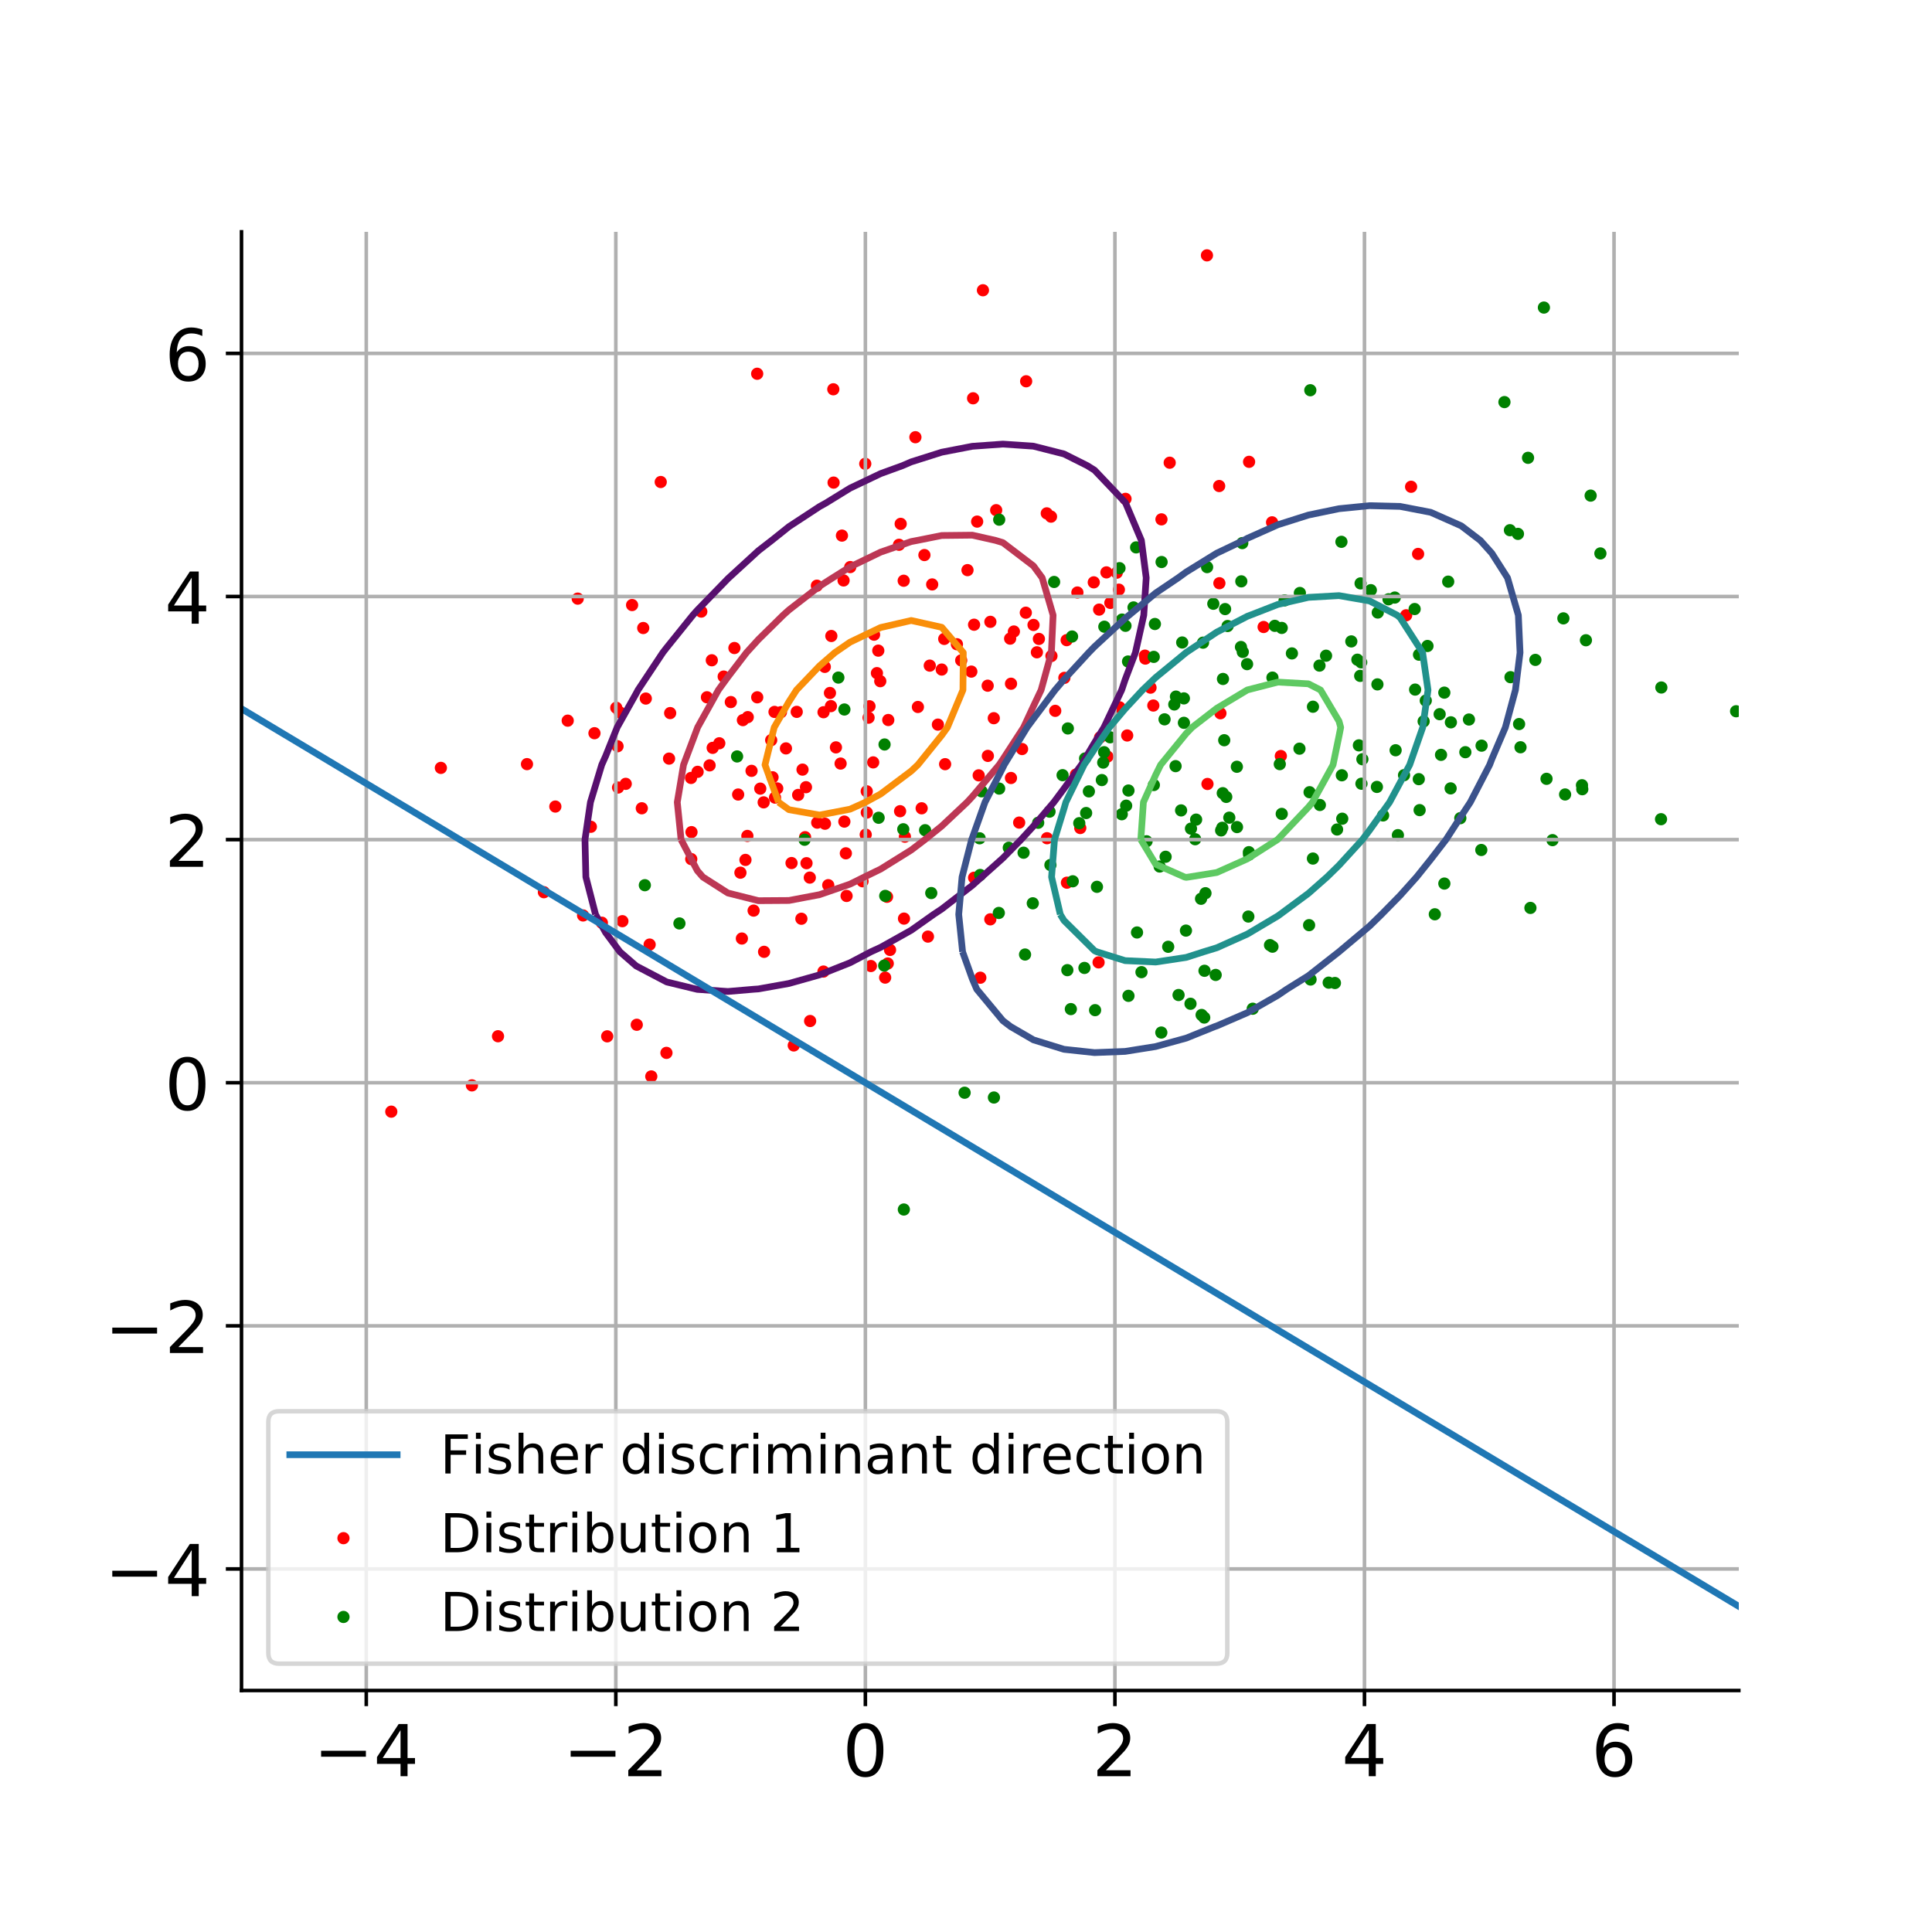 <?xml version="1.0" encoding="utf-8" standalone="no"?>
<!DOCTYPE svg PUBLIC "-//W3C//DTD SVG 1.1//EN"
  "http://www.w3.org/Graphics/SVG/1.1/DTD/svg11.dtd">
<!-- Created with matplotlib (https://matplotlib.org/) -->
<svg height="432pt" version="1.1" viewBox="0 0 432 432" width="432pt" xmlns="http://www.w3.org/2000/svg" xmlns:xlink="http://www.w3.org/1999/xlink">
 <defs>
  <style type="text/css">
*{stroke-linecap:butt;stroke-linejoin:round;}
  </style>
 </defs>
 <g id="figure_1">
  <g id="patch_1">
   <path d="M 0 432 
L 432 432 
L 432 0 
L 0 0 
z
" style="fill:#ffffff;"/>
  </g>
  <g id="axes_1">
   <g id="patch_2">
    <path d="M 54 378 
L 388.8 378 
L 388.8 51.84 
L 54 51.84 
z
" style="fill:#ffffff;"/>
   </g>
   <g id="PathCollection_1">
    <defs>
     <path d="M 0 0.866 
C 0.23 0.866 0.45 0.775 0.612 0.612 
C 0.775 0.45 0.866 0.23 0.866 0 
C 0.866 -0.23 0.775 -0.45 0.612 -0.612 
C 0.45 -0.775 0.23 -0.866 0 -0.866 
C -0.23 -0.866 -0.45 -0.775 -0.612 -0.612 
C -0.775 -0.45 -0.866 -0.23 -0.866 0 
C -0.866 0.23 -0.775 0.45 -0.612 0.612 
C -0.45 0.775 -0.23 0.866 0 0.866 
z
" id="m55b75a86cb" style="stroke:#ff0000;"/>
    </defs>
    <g clip-path="url(#p8f0489fe87)">
     <use style="fill:#ff0000;stroke:#ff0000;" x="235.008" xlink:href="#m55b75a86cb" y="115.52"/>
     <use style="fill:#ff0000;stroke:#ff0000;" x="164.216" xlink:href="#m55b75a86cb" y="144.899"/>
     <use style="fill:#ff0000;stroke:#ff0000;" x="142.384" xlink:href="#m55b75a86cb" y="229.139"/>
     <use style="fill:#ff0000;stroke:#ff0000;" x="189.136" xlink:href="#m55b75a86cb" y="190.802"/>
     <use style="fill:#ff0000;stroke:#ff0000;" x="193.818" xlink:href="#m55b75a86cb" y="181.695"/>
     <use style="fill:#ff0000;stroke:#ff0000;" x="219.788" xlink:href="#m55b75a86cb" y="64.901"/>
     <use style="fill:#ff0000;stroke:#ff0000;" x="226.066" xlink:href="#m55b75a86cb" y="152.882"/>
     <use style="fill:#ff0000;stroke:#ff0000;" x="261.548" xlink:href="#m55b75a86cb" y="103.463"/>
     <use style="fill:#ff0000;stroke:#ff0000;" x="207.491" xlink:href="#m55b75a86cb" y="209.424"/>
     <use style="fill:#ff0000;stroke:#ff0000;" x="98.581" xlink:href="#m55b75a86cb" y="171.7"/>
     <use style="fill:#ff0000;stroke:#ff0000;" x="247.63" xlink:href="#m55b75a86cb" y="169.176"/>
     <use style="fill:#ff0000;stroke:#ff0000;" x="222.748" xlink:href="#m55b75a86cb" y="114.076"/>
     <use style="fill:#ff0000;stroke:#ff0000;" x="165.886" xlink:href="#m55b75a86cb" y="209.857"/>
     <use style="fill:#ff0000;stroke:#ff0000;" x="167.2" xlink:href="#m55b75a86cb" y="160.35"/>
     <use style="fill:#ff0000;stroke:#ff0000;" x="249.71" xlink:href="#m55b75a86cb" y="128.052"/>
     <use style="fill:#ff0000;stroke:#ff0000;" x="169.308" xlink:href="#m55b75a86cb" y="83.572"/>
     <use style="fill:#ff0000;stroke:#ff0000;" x="201.02" xlink:href="#m55b75a86cb" y="121.814"/>
     <use style="fill:#ff0000;stroke:#ff0000;" x="185.889" xlink:href="#m55b75a86cb" y="142.209"/>
     <use style="fill:#ff0000;stroke:#ff0000;" x="173.185" xlink:href="#m55b75a86cb" y="159.186"/>
     <use style="fill:#ff0000;stroke:#ff0000;" x="155.989" xlink:href="#m55b75a86cb" y="172.582"/>
     <use style="fill:#ff0000;stroke:#ff0000;" x="178.47" xlink:href="#m55b75a86cb" y="177.75"/>
     <use style="fill:#ff0000;stroke:#ff0000;" x="166.687" xlink:href="#m55b75a86cb" y="192.276"/>
     <use style="fill:#ff0000;stroke:#ff0000;" x="202.135" xlink:href="#m55b75a86cb" y="205.403"/>
     <use style="fill:#ff0000;stroke:#ff0000;" x="185.799" xlink:href="#m55b75a86cb" y="157.893"/>
     <use style="fill:#ff0000;stroke:#ff0000;" x="269.879" xlink:href="#m55b75a86cb" y="57.098"/>
     <use style="fill:#ff0000;stroke:#ff0000;" x="234.117" xlink:href="#m55b75a86cb" y="187.427"/>
     <use style="fill:#ff0000;stroke:#ff0000;" x="145.263" xlink:href="#m55b75a86cb" y="211.21"/>
     <use style="fill:#ff0000;stroke:#ff0000;" x="173.793" xlink:href="#m55b75a86cb" y="176.293"/>
     <use style="fill:#ff0000;stroke:#ff0000;" x="166.114" xlink:href="#m55b75a86cb" y="161.02"/>
     <use style="fill:#ff0000;stroke:#ff0000;" x="180.338" xlink:href="#m55b75a86cb" y="193.011"/>
     <use style="fill:#ff0000;stroke:#ff0000;" x="238.508" xlink:href="#m55b75a86cb" y="143.14"/>
     <use style="fill:#ff0000;stroke:#ff0000;" x="232.301" xlink:href="#m55b75a86cb" y="142.865"/>
     <use style="fill:#ff0000;stroke:#ff0000;" x="189.298" xlink:href="#m55b75a86cb" y="200.335"/>
     <use style="fill:#ff0000;stroke:#ff0000;" x="143.509" xlink:href="#m55b75a86cb" y="180.731"/>
     <use style="fill:#ff0000;stroke:#ff0000;" x="154.565" xlink:href="#m55b75a86cb" y="192.097"/>
     <use style="fill:#ff0000;stroke:#ff0000;" x="132.924" xlink:href="#m55b75a86cb" y="163.947"/>
     <use style="fill:#ff0000;stroke:#ff0000;" x="235.954" xlink:href="#m55b75a86cb" y="158.946"/>
     <use style="fill:#ff0000;stroke:#ff0000;" x="257.887" xlink:href="#m55b75a86cb" y="157.758"/>
     <use style="fill:#ff0000;stroke:#ff0000;" x="184.131" xlink:href="#m55b75a86cb" y="217.244"/>
     <use style="fill:#ff0000;stroke:#ff0000;" x="256.096" xlink:href="#m55b75a86cb" y="147.26"/>
     <use style="fill:#ff0000;stroke:#ff0000;" x="217.813" xlink:href="#m55b75a86cb" y="196.26"/>
     <use style="fill:#ff0000;stroke:#ff0000;" x="160.835" xlink:href="#m55b75a86cb" y="166.2"/>
     <use style="fill:#ff0000;stroke:#ff0000;" x="196.082" xlink:href="#m55b75a86cb" y="150.512"/>
     <use style="fill:#ff0000;stroke:#ff0000;" x="175.742" xlink:href="#m55b75a86cb" y="167.344"/>
     <use style="fill:#ff0000;stroke:#ff0000;" x="198.343" xlink:href="#m55b75a86cb" y="200.527"/>
     <use style="fill:#ff0000;stroke:#ff0000;" x="139.916" xlink:href="#m55b75a86cb" y="175.269"/>
     <use style="fill:#ff0000;stroke:#ff0000;" x="182.733" xlink:href="#m55b75a86cb" y="183.944"/>
     <use style="fill:#ff0000;stroke:#ff0000;" x="248.274" xlink:href="#m55b75a86cb" y="134.81"/>
     <use style="fill:#ff0000;stroke:#ff0000;" x="188.8" xlink:href="#m55b75a86cb" y="183.713"/>
     <use style="fill:#ff0000;stroke:#ff0000;" x="196.387" xlink:href="#m55b75a86cb" y="145.484"/>
     <use style="fill:#ff0000;stroke:#ff0000;" x="193.473" xlink:href="#m55b75a86cb" y="103.703"/>
     <use style="fill:#ff0000;stroke:#ff0000;" x="87.494" xlink:href="#m55b75a86cb" y="248.569"/>
     <use style="fill:#ff0000;stroke:#ff0000;" x="145.629" xlink:href="#m55b75a86cb" y="240.692"/>
     <use style="fill:#ff0000;stroke:#ff0000;" x="252.044" xlink:href="#m55b75a86cb" y="164.455"/>
     <use style="fill:#ff0000;stroke:#ff0000;" x="193.807" xlink:href="#m55b75a86cb" y="176.937"/>
     <use style="fill:#ff0000;stroke:#ff0000;" x="184.147" xlink:href="#m55b75a86cb" y="159.255"/>
     <use style="fill:#ff0000;stroke:#ff0000;" x="176.991" xlink:href="#m55b75a86cb" y="192.979"/>
     <use style="fill:#ff0000;stroke:#ff0000;" x="222.214" xlink:href="#m55b75a86cb" y="160.591"/>
     <use style="fill:#ff0000;stroke:#ff0000;" x="241.551" xlink:href="#m55b75a86cb" y="185.146"/>
     <use style="fill:#ff0000;stroke:#ff0000;" x="269.995" xlink:href="#m55b75a86cb" y="175.298"/>
     <use style="fill:#ff0000;stroke:#ff0000;" x="284.439" xlink:href="#m55b75a86cb" y="116.794"/>
     <use style="fill:#ff0000;stroke:#ff0000;" x="196.83" xlink:href="#m55b75a86cb" y="152.313"/>
     <use style="fill:#ff0000;stroke:#ff0000;" x="257.258" xlink:href="#m55b75a86cb" y="153.76"/>
     <use style="fill:#ff0000;stroke:#ff0000;" x="209.718" xlink:href="#m55b75a86cb" y="162.027"/>
     <use style="fill:#ff0000;stroke:#ff0000;" x="245.978" xlink:href="#m55b75a86cb" y="164.891"/>
     <use style="fill:#ff0000;stroke:#ff0000;" x="272.657" xlink:href="#m55b75a86cb" y="130.41"/>
     <use style="fill:#ff0000;stroke:#ff0000;" x="169.319" xlink:href="#m55b75a86cb" y="155.92"/>
     <use style="fill:#ff0000;stroke:#ff0000;" x="235.107" xlink:href="#m55b75a86cb" y="146.674"/>
     <use style="fill:#ff0000;stroke:#ff0000;" x="187.962" xlink:href="#m55b75a86cb" y="170.736"/>
     <use style="fill:#ff0000;stroke:#ff0000;" x="226.057" xlink:href="#m55b75a86cb" y="173.961"/>
     <use style="fill:#ff0000;stroke:#ff0000;" x="221.437" xlink:href="#m55b75a86cb" y="205.566"/>
     <use style="fill:#ff0000;stroke:#ff0000;" x="205.245" xlink:href="#m55b75a86cb" y="158.079"/>
     <use style="fill:#ff0000;stroke:#ff0000;" x="138.598" xlink:href="#m55b75a86cb" y="159.304"/>
     <use style="fill:#ff0000;stroke:#ff0000;" x="188.624" xlink:href="#m55b75a86cb" y="129.79"/>
     <use style="fill:#ff0000;stroke:#ff0000;" x="163.413" xlink:href="#m55b75a86cb" y="156.983"/>
     <use style="fill:#ff0000;stroke:#ff0000;" x="186.395" xlink:href="#m55b75a86cb" y="107.909"/>
     <use style="fill:#ff0000;stroke:#ff0000;" x="190.12" xlink:href="#m55b75a86cb" y="126.798"/>
     <use style="fill:#ff0000;stroke:#ff0000;" x="168.511" xlink:href="#m55b75a86cb" y="203.614"/>
     <use style="fill:#ff0000;stroke:#ff0000;" x="137.801" xlink:href="#m55b75a86cb" y="158.26"/>
     <use style="fill:#ff0000;stroke:#ff0000;" x="225.868" xlink:href="#m55b75a86cb" y="142.8"/>
     <use style="fill:#ff0000;stroke:#ff0000;" x="154.62" xlink:href="#m55b75a86cb" y="186.067"/>
     <use style="fill:#ff0000;stroke:#ff0000;" x="194.216" xlink:href="#m55b75a86cb" y="160.473"/>
     <use style="fill:#ff0000;stroke:#ff0000;" x="202.071" xlink:href="#m55b75a86cb" y="129.856"/>
     <use style="fill:#ff0000;stroke:#ff0000;" x="231.851" xlink:href="#m55b75a86cb" y="145.857"/>
     <use style="fill:#ff0000;stroke:#ff0000;" x="170.851" xlink:href="#m55b75a86cb" y="212.83"/>
     <use style="fill:#ff0000;stroke:#ff0000;" x="250.185" xlink:href="#m55b75a86cb" y="131.849"/>
     <use style="fill:#ff0000;stroke:#ff0000;" x="177.488" xlink:href="#m55b75a86cb" y="233.764"/>
     <use style="fill:#ff0000;stroke:#ff0000;" x="218.494" xlink:href="#m55b75a86cb" y="116.63"/>
     <use style="fill:#ff0000;stroke:#ff0000;" x="217.585" xlink:href="#m55b75a86cb" y="89.06"/>
     <use style="fill:#ff0000;stroke:#ff0000;" x="141.337" xlink:href="#m55b75a86cb" y="135.29"/>
     <use style="fill:#ff0000;stroke:#ff0000;" x="185.199" xlink:href="#m55b75a86cb" y="197.928"/>
     <use style="fill:#ff0000;stroke:#ff0000;" x="168.049" xlink:href="#m55b75a86cb" y="172.362"/>
     <use style="fill:#ff0000;stroke:#ff0000;" x="188.261" xlink:href="#m55b75a86cb" y="119.761"/>
     <use style="fill:#ff0000;stroke:#ff0000;" x="256.011" xlink:href="#m55b75a86cb" y="146.602"/>
     <use style="fill:#ff0000;stroke:#ff0000;" x="159.359" xlink:href="#m55b75a86cb" y="167.221"/>
     <use style="fill:#ff0000;stroke:#ff0000;" x="194.733" xlink:href="#m55b75a86cb" y="216.006"/>
     <use style="fill:#ff0000;stroke:#ff0000;" x="117.836" xlink:href="#m55b75a86cb" y="170.86"/>
     <use style="fill:#ff0000;stroke:#ff0000;" x="272.611" xlink:href="#m55b75a86cb" y="108.677"/>
     <use style="fill:#ff0000;stroke:#ff0000;" x="259.705" xlink:href="#m55b75a86cb" y="116.13"/>
     <use style="fill:#ff0000;stroke:#ff0000;" x="174.618" xlink:href="#m55b75a86cb" y="159.246"/>
     <use style="fill:#ff0000;stroke:#ff0000;" x="279.299" xlink:href="#m55b75a86cb" y="103.265"/>
     <use style="fill:#ff0000;stroke:#ff0000;" x="195.441" xlink:href="#m55b75a86cb" y="141.914"/>
     <use style="fill:#ff0000;stroke:#ff0000;" x="172.438" xlink:href="#m55b75a86cb" y="165.502"/>
     <use style="fill:#ff0000;stroke:#ff0000;" x="154.516" xlink:href="#m55b75a86cb" y="173.949"/>
     <use style="fill:#ff0000;stroke:#ff0000;" x="180.219" xlink:href="#m55b75a86cb" y="176.018"/>
     <use style="fill:#ff0000;stroke:#ff0000;" x="240.571" xlink:href="#m55b75a86cb" y="173.193"/>
     <use style="fill:#ff0000;stroke:#ff0000;" x="184.465" xlink:href="#m55b75a86cb" y="184.186"/>
     <use style="fill:#ff0000;stroke:#ff0000;" x="315.524" xlink:href="#m55b75a86cb" y="108.843"/>
     <use style="fill:#ff0000;stroke:#ff0000;" x="144.405" xlink:href="#m55b75a86cb" y="156.2"/>
     <use style="fill:#ff0000;stroke:#ff0000;" x="229.45" xlink:href="#m55b75a86cb" y="85.255"/>
     <use style="fill:#ff0000;stroke:#ff0000;" x="272.889" xlink:href="#m55b75a86cb" y="159.486"/>
     <use style="fill:#ff0000;stroke:#ff0000;" x="186.331" xlink:href="#m55b75a86cb" y="87.045"/>
     <use style="fill:#ff0000;stroke:#ff0000;" x="245.768" xlink:href="#m55b75a86cb" y="136.309"/>
     <use style="fill:#ff0000;stroke:#ff0000;" x="237.994" xlink:href="#m55b75a86cb" y="151.572"/>
     <use style="fill:#ff0000;stroke:#ff0000;" x="195.247" xlink:href="#m55b75a86cb" y="170.472"/>
     <use style="fill:#ff0000;stroke:#ff0000;" x="247.401" xlink:href="#m55b75a86cb" y="127.987"/>
     <use style="fill:#ff0000;stroke:#ff0000;" x="286.398" xlink:href="#m55b75a86cb" y="169.047"/>
     <use style="fill:#ff0000;stroke:#ff0000;" x="149.604" xlink:href="#m55b75a86cb" y="169.628"/>
     <use style="fill:#ff0000;stroke:#ff0000;" x="165.562" xlink:href="#m55b75a86cb" y="195.135"/>
     <use style="fill:#ff0000;stroke:#ff0000;" x="129.18" xlink:href="#m55b75a86cb" y="133.855"/>
     <use style="fill:#ff0000;stroke:#ff0000;" x="211.33" xlink:href="#m55b75a86cb" y="170.87"/>
     <use style="fill:#ff0000;stroke:#ff0000;" x="221.452" xlink:href="#m55b75a86cb" y="139.042"/>
     <use style="fill:#ff0000;stroke:#ff0000;" x="282.548" xlink:href="#m55b75a86cb" y="140.199"/>
     <use style="fill:#ff0000;stroke:#ff0000;" x="184.427" xlink:href="#m55b75a86cb" y="149.113"/>
     <use style="fill:#ff0000;stroke:#ff0000;" x="314.423" xlink:href="#m55b75a86cb" y="137.579"/>
     <use style="fill:#ff0000;stroke:#ff0000;" x="185.58" xlink:href="#m55b75a86cb" y="154.952"/>
     <use style="fill:#ff0000;stroke:#ff0000;" x="159.162" xlink:href="#m55b75a86cb" y="147.638"/>
     <use style="fill:#ff0000;stroke:#ff0000;" x="172.741" xlink:href="#m55b75a86cb" y="173.804"/>
     <use style="fill:#ff0000;stroke:#ff0000;" x="158.667" xlink:href="#m55b75a86cb" y="171.14"/>
     <use style="fill:#ff0000;stroke:#ff0000;" x="182.661" xlink:href="#m55b75a86cb" y="130.963"/>
     <use style="fill:#ff0000;stroke:#ff0000;" x="245.647" xlink:href="#m55b75a86cb" y="215.192"/>
     <use style="fill:#ff0000;stroke:#ff0000;" x="181.148" xlink:href="#m55b75a86cb" y="228.301"/>
     <use style="fill:#ff0000;stroke:#ff0000;" x="202.335" xlink:href="#m55b75a86cb" y="187.084"/>
     <use style="fill:#ff0000;stroke:#ff0000;" x="220.889" xlink:href="#m55b75a86cb" y="169.021"/>
     <use style="fill:#ff0000;stroke:#ff0000;" x="181.074" xlink:href="#m55b75a86cb" y="196.233"/>
     <use style="fill:#ff0000;stroke:#ff0000;" x="208.437" xlink:href="#m55b75a86cb" y="130.679"/>
     <use style="fill:#ff0000;stroke:#ff0000;" x="192.867" xlink:href="#m55b75a86cb" y="197.053"/>
     <use style="fill:#ff0000;stroke:#ff0000;" x="216.335" xlink:href="#m55b75a86cb" y="127.482"/>
     <use style="fill:#ff0000;stroke:#ff0000;" x="193.578" xlink:href="#m55b75a86cb" y="186.624"/>
     <use style="fill:#ff0000;stroke:#ff0000;" x="251.667" xlink:href="#m55b75a86cb" y="111.544"/>
     <use style="fill:#ff0000;stroke:#ff0000;" x="197.922" xlink:href="#m55b75a86cb" y="218.594"/>
     <use style="fill:#ff0000;stroke:#ff0000;" x="317.09" xlink:href="#m55b75a86cb" y="123.861"/>
     <use style="fill:#ff0000;stroke:#ff0000;" x="167.115" xlink:href="#m55b75a86cb" y="186.917"/>
     <use style="fill:#ff0000;stroke:#ff0000;" x="226.708" xlink:href="#m55b75a86cb" y="141.206"/>
     <use style="fill:#ff0000;stroke:#ff0000;" x="134.581" xlink:href="#m55b75a86cb" y="206.322"/>
     <use style="fill:#ff0000;stroke:#ff0000;" x="198.62" xlink:href="#m55b75a86cb" y="160.996"/>
     <use style="fill:#ff0000;stroke:#ff0000;" x="214.929" xlink:href="#m55b75a86cb" y="147.664"/>
     <use style="fill:#ff0000;stroke:#ff0000;" x="218.839" xlink:href="#m55b75a86cb" y="173.369"/>
     <use style="fill:#ff0000;stroke:#ff0000;" x="238.571" xlink:href="#m55b75a86cb" y="197.37"/>
     <use style="fill:#ff0000;stroke:#ff0000;" x="201.395" xlink:href="#m55b75a86cb" y="117.136"/>
     <use style="fill:#ff0000;stroke:#ff0000;" x="201.262" xlink:href="#m55b75a86cb" y="181.386"/>
     <use style="fill:#ff0000;stroke:#ff0000;" x="206.702" xlink:href="#m55b75a86cb" y="124.111"/>
     <use style="fill:#ff0000;stroke:#ff0000;" x="173.296" xlink:href="#m55b75a86cb" y="178.348"/>
     <use style="fill:#ff0000;stroke:#ff0000;" x="250.336" xlink:href="#m55b75a86cb" y="158.157"/>
     <use style="fill:#ff0000;stroke:#ff0000;" x="217.192" xlink:href="#m55b75a86cb" y="150.172"/>
     <use style="fill:#ff0000;stroke:#ff0000;" x="178.151" xlink:href="#m55b75a86cb" y="159.173"/>
     <use style="fill:#ff0000;stroke:#ff0000;" x="180.024" xlink:href="#m55b75a86cb" y="187.199"/>
     <use style="fill:#ff0000;stroke:#ff0000;" x="217.806" xlink:href="#m55b75a86cb" y="139.687"/>
     <use style="fill:#ff0000;stroke:#ff0000;" x="158.075" xlink:href="#m55b75a86cb" y="155.912"/>
     <use style="fill:#ff0000;stroke:#ff0000;" x="169.995" xlink:href="#m55b75a86cb" y="176.34"/>
     <use style="fill:#ff0000;stroke:#ff0000;" x="206.085" xlink:href="#m55b75a86cb" y="180.735"/>
     <use style="fill:#ff0000;stroke:#ff0000;" x="228.537" xlink:href="#m55b75a86cb" y="167.487"/>
     <use style="fill:#ff0000;stroke:#ff0000;" x="186.918" xlink:href="#m55b75a86cb" y="167.114"/>
     <use style="fill:#ff0000;stroke:#ff0000;" x="179.193" xlink:href="#m55b75a86cb" y="205.435"/>
     <use style="fill:#ff0000;stroke:#ff0000;" x="207.898" xlink:href="#m55b75a86cb" y="148.835"/>
     <use style="fill:#ff0000;stroke:#ff0000;" x="229.376" xlink:href="#m55b75a86cb" y="137.001"/>
     <use style="fill:#ff0000;stroke:#ff0000;" x="143.829" xlink:href="#m55b75a86cb" y="140.427"/>
     <use style="fill:#ff0000;stroke:#ff0000;" x="111.357" xlink:href="#m55b75a86cb" y="231.706"/>
     <use style="fill:#ff0000;stroke:#ff0000;" x="244.571" xlink:href="#m55b75a86cb" y="130.212"/>
     <use style="fill:#ff0000;stroke:#ff0000;" x="138.202" xlink:href="#m55b75a86cb" y="176.096"/>
     <use style="fill:#ff0000;stroke:#ff0000;" x="210.574" xlink:href="#m55b75a86cb" y="149.713"/>
     <use style="fill:#ff0000;stroke:#ff0000;" x="149.019" xlink:href="#m55b75a86cb" y="235.425"/>
     <use style="fill:#ff0000;stroke:#ff0000;" x="231.099" xlink:href="#m55b75a86cb" y="139.74"/>
     <use style="fill:#ff0000;stroke:#ff0000;" x="126.944" xlink:href="#m55b75a86cb" y="161.141"/>
     <use style="fill:#ff0000;stroke:#ff0000;" x="227.888" xlink:href="#m55b75a86cb" y="183.934"/>
     <use style="fill:#ff0000;stroke:#ff0000;" x="170.758" xlink:href="#m55b75a86cb" y="179.409"/>
     <use style="fill:#ff0000;stroke:#ff0000;" x="219.202" xlink:href="#m55b75a86cb" y="218.618"/>
     <use style="fill:#ff0000;stroke:#ff0000;" x="138.085" xlink:href="#m55b75a86cb" y="166.864"/>
     <use style="fill:#ff0000;stroke:#ff0000;" x="135.772" xlink:href="#m55b75a86cb" y="231.726"/>
     <use style="fill:#ff0000;stroke:#ff0000;" x="139.167" xlink:href="#m55b75a86cb" y="205.979"/>
     <use style="fill:#ff0000;stroke:#ff0000;" x="132.116" xlink:href="#m55b75a86cb" y="184.869"/>
     <use style="fill:#ff0000;stroke:#ff0000;" x="199.015" xlink:href="#m55b75a86cb" y="212.405"/>
     <use style="fill:#ff0000;stroke:#ff0000;" x="179.447" xlink:href="#m55b75a86cb" y="172.087"/>
     <use style="fill:#ff0000;stroke:#ff0000;" x="165.052" xlink:href="#m55b75a86cb" y="177.657"/>
     <use style="fill:#ff0000;stroke:#ff0000;" x="194.42" xlink:href="#m55b75a86cb" y="157.923"/>
     <use style="fill:#ff0000;stroke:#ff0000;" x="156.812" xlink:href="#m55b75a86cb" y="136.75"/>
     <use style="fill:#ff0000;stroke:#ff0000;" x="211.132" xlink:href="#m55b75a86cb" y="142.862"/>
     <use style="fill:#ff0000;stroke:#ff0000;" x="220.849" xlink:href="#m55b75a86cb" y="153.323"/>
     <use style="fill:#ff0000;stroke:#ff0000;" x="130.379" xlink:href="#m55b75a86cb" y="204.699"/>
     <use style="fill:#ff0000;stroke:#ff0000;" x="105.523" xlink:href="#m55b75a86cb" y="242.694"/>
     <use style="fill:#ff0000;stroke:#ff0000;" x="240.909" xlink:href="#m55b75a86cb" y="132.485"/>
     <use style="fill:#ff0000;stroke:#ff0000;" x="198.504" xlink:href="#m55b75a86cb" y="215.441"/>
     <use style="fill:#ff0000;stroke:#ff0000;" x="213.971" xlink:href="#m55b75a86cb" y="144.054"/>
     <use style="fill:#ff0000;stroke:#ff0000;" x="161.819" xlink:href="#m55b75a86cb" y="151.283"/>
     <use style="fill:#ff0000;stroke:#ff0000;" x="147.742" xlink:href="#m55b75a86cb" y="107.779"/>
     <use style="fill:#ff0000;stroke:#ff0000;" x="204.685" xlink:href="#m55b75a86cb" y="97.762"/>
     <use style="fill:#ff0000;stroke:#ff0000;" x="149.85" xlink:href="#m55b75a86cb" y="159.447"/>
     <use style="fill:#ff0000;stroke:#ff0000;" x="121.618" xlink:href="#m55b75a86cb" y="199.501"/>
     <use style="fill:#ff0000;stroke:#ff0000;" x="234.062" xlink:href="#m55b75a86cb" y="114.788"/>
     <use style="fill:#ff0000;stroke:#ff0000;" x="124.175" xlink:href="#m55b75a86cb" y="180.348"/>
    </g>
   </g>
   <g id="PathCollection_2">
    <defs>
     <path d="M 0 0.866 
C 0.23 0.866 0.45 0.775 0.612 0.612 
C 0.775 0.45 0.866 0.23 0.866 0 
C 0.866 -0.23 0.775 -0.45 0.612 -0.612 
C 0.45 -0.775 0.23 -0.866 0 -0.866 
C -0.23 -0.866 -0.45 -0.775 -0.612 -0.612 
C -0.775 -0.45 -0.866 -0.23 -0.866 0 
C -0.866 0.23 -0.775 0.45 -0.612 0.612 
C -0.45 0.775 -0.23 0.866 0 0.866 
z
" id="m0567b18839" style="stroke:#008000;"/>
    </defs>
    <g clip-path="url(#p8f0489fe87)">
     <use style="fill:#008000;stroke:#008000;" x="295.041" xlink:href="#m0567b18839" y="148.828"/>
     <use style="fill:#008000;stroke:#008000;" x="341.673" xlink:href="#m0567b18839" y="102.369"/>
     <use style="fill:#008000;stroke:#008000;" x="290.655" xlink:href="#m0567b18839" y="132.59"/>
     <use style="fill:#008000;stroke:#008000;" x="264.346" xlink:href="#m0567b18839" y="143.662"/>
     <use style="fill:#008000;stroke:#008000;" x="267.242" xlink:href="#m0567b18839" y="187.653"/>
     <use style="fill:#008000;stroke:#008000;" x="324.423" xlink:href="#m0567b18839" y="161.514"/>
     <use style="fill:#008000;stroke:#008000;" x="410.156" xlink:href="#m0567b18839" y="113.668"/>
     <use style="fill:#008000;stroke:#008000;" x="304.635" xlink:href="#m0567b18839" y="169.768"/>
     <use style="fill:#008000;stroke:#008000;" x="264.718" xlink:href="#m0567b18839" y="156.163"/>
     <use style="fill:#008000;stroke:#008000;" x="292.825" xlink:href="#m0567b18839" y="177.137"/>
     <use style="fill:#008000;stroke:#008000;" x="345.222" xlink:href="#m0567b18839" y="68.773"/>
     <use style="fill:#008000;stroke:#008000;" x="262.864" xlink:href="#m0567b18839" y="171.31"/>
     <use style="fill:#008000;stroke:#008000;" x="250.324" xlink:href="#m0567b18839" y="127.043"/>
     <use style="fill:#008000;stroke:#008000;" x="257.983" xlink:href="#m0567b18839" y="146.879"/>
     <use style="fill:#008000;stroke:#008000;" x="296.51" xlink:href="#m0567b18839" y="146.618"/>
     <use style="fill:#008000;stroke:#008000;" x="269.267" xlink:href="#m0567b18839" y="227.529"/>
     <use style="fill:#008000;stroke:#008000;" x="228.875" xlink:href="#m0567b18839" y="190.666"/>
     <use style="fill:#008000;stroke:#008000;" x="317.245" xlink:href="#m0567b18839" y="174.219"/>
     <use style="fill:#008000;stroke:#008000;" x="242.625" xlink:href="#m0567b18839" y="169.598"/>
     <use style="fill:#008000;stroke:#008000;" x="258.005" xlink:href="#m0567b18839" y="175.525"/>
     <use style="fill:#008000;stroke:#008000;" x="292.99" xlink:href="#m0567b18839" y="87.256"/>
     <use style="fill:#008000;stroke:#008000;" x="317.433" xlink:href="#m0567b18839" y="181.145"/>
     <use style="fill:#008000;stroke:#008000;" x="266.2" xlink:href="#m0567b18839" y="224.444"/>
     <use style="fill:#008000;stroke:#008000;" x="223.424" xlink:href="#m0567b18839" y="116.199"/>
     <use style="fill:#008000;stroke:#008000;" x="273.305" xlink:href="#m0567b18839" y="185.094"/>
     <use style="fill:#008000;stroke:#008000;" x="304.14" xlink:href="#m0567b18839" y="151.129"/>
     <use style="fill:#008000;stroke:#008000;" x="302.158" xlink:href="#m0567b18839" y="143.42"/>
     <use style="fill:#008000;stroke:#008000;" x="299.947" xlink:href="#m0567b18839" y="121.152"/>
     <use style="fill:#008000;stroke:#008000;" x="316.423" xlink:href="#m0567b18839" y="154.192"/>
     <use style="fill:#008000;stroke:#008000;" x="316.318" xlink:href="#m0567b18839" y="136.181"/>
     <use style="fill:#008000;stroke:#008000;" x="342.206" xlink:href="#m0567b18839" y="203.012"/>
     <use style="fill:#008000;stroke:#008000;" x="188.807" xlink:href="#m0567b18839" y="158.644"/>
     <use style="fill:#008000;stroke:#008000;" x="259.674" xlink:href="#m0567b18839" y="230.88"/>
     <use style="fill:#008000;stroke:#008000;" x="349.959" xlink:href="#m0567b18839" y="177.645"/>
     <use style="fill:#008000;stroke:#008000;" x="324.365" xlink:href="#m0567b18839" y="176.282"/>
     <use style="fill:#008000;stroke:#008000;" x="262.575" xlink:href="#m0567b18839" y="157.521"/>
     <use style="fill:#008000;stroke:#008000;" x="238.774" xlink:href="#m0567b18839" y="162.883"/>
     <use style="fill:#008000;stroke:#008000;" x="179.904" xlink:href="#m0567b18839" y="187.769"/>
     <use style="fill:#008000;stroke:#008000;" x="349.577" xlink:href="#m0567b18839" y="138.269"/>
     <use style="fill:#008000;stroke:#008000;" x="353.733" xlink:href="#m0567b18839" y="175.577"/>
     <use style="fill:#008000;stroke:#008000;" x="230.936" xlink:href="#m0567b18839" y="201.98"/>
     <use style="fill:#008000;stroke:#008000;" x="144.189" xlink:href="#m0567b18839" y="197.933"/>
     <use style="fill:#008000;stroke:#008000;" x="243.475" xlink:href="#m0567b18839" y="176.956"/>
     <use style="fill:#008000;stroke:#008000;" x="310.481" xlink:href="#m0567b18839" y="134.005"/>
     <use style="fill:#008000;stroke:#008000;" x="312.064" xlink:href="#m0567b18839" y="167.758"/>
     <use style="fill:#008000;stroke:#008000;" x="273.048" xlink:href="#m0567b18839" y="185.684"/>
     <use style="fill:#008000;stroke:#008000;" x="285.046" xlink:href="#m0567b18839" y="139.936"/>
     <use style="fill:#008000;stroke:#008000;" x="323.822" xlink:href="#m0567b18839" y="130.057"/>
     <use style="fill:#008000;stroke:#008000;" x="259.733" xlink:href="#m0567b18839" y="125.67"/>
     <use style="fill:#008000;stroke:#008000;" x="290.565" xlink:href="#m0567b18839" y="167.405"/>
     <use style="fill:#008000;stroke:#008000;" x="320.829" xlink:href="#m0567b18839" y="204.436"/>
     <use style="fill:#008000;stroke:#008000;" x="274.874" xlink:href="#m0567b18839" y="182.83"/>
     <use style="fill:#008000;stroke:#008000;" x="239.872" xlink:href="#m0567b18839" y="197.058"/>
     <use style="fill:#008000;stroke:#008000;" x="286.601" xlink:href="#m0567b18839" y="181.989"/>
     <use style="fill:#008000;stroke:#008000;" x="242.483" xlink:href="#m0567b18839" y="216.432"/>
     <use style="fill:#008000;stroke:#008000;" x="263.53" xlink:href="#m0567b18839" y="222.488"/>
     <use style="fill:#008000;stroke:#008000;" x="321.909" xlink:href="#m0567b18839" y="159.694"/>
     <use style="fill:#008000;stroke:#008000;" x="196.464" xlink:href="#m0567b18839" y="182.854"/>
     <use style="fill:#008000;stroke:#008000;" x="279.29" xlink:href="#m0567b18839" y="191.089"/>
     <use style="fill:#008000;stroke:#008000;" x="245.282" xlink:href="#m0567b18839" y="198.294"/>
     <use style="fill:#008000;stroke:#008000;" x="251.811" xlink:href="#m0567b18839" y="180.153"/>
     <use style="fill:#008000;stroke:#008000;" x="312.574" xlink:href="#m0567b18839" y="186.741"/>
     <use style="fill:#008000;stroke:#008000;" x="288.875" xlink:href="#m0567b18839" y="146.105"/>
     <use style="fill:#008000;stroke:#008000;" x="244.864" xlink:href="#m0567b18839" y="225.873"/>
     <use style="fill:#008000;stroke:#008000;" x="304.231" xlink:href="#m0567b18839" y="130.449"/>
     <use style="fill:#008000;stroke:#008000;" x="308.074" xlink:href="#m0567b18839" y="136.962"/>
     <use style="fill:#008000;stroke:#008000;" x="300.129" xlink:href="#m0567b18839" y="183.065"/>
     <use style="fill:#008000;stroke:#008000;" x="252.329" xlink:href="#m0567b18839" y="222.672"/>
     <use style="fill:#008000;stroke:#008000;" x="277.561" xlink:href="#m0567b18839" y="129.99"/>
     <use style="fill:#008000;stroke:#008000;" x="253.462" xlink:href="#m0567b18839" y="135.826"/>
     <use style="fill:#008000;stroke:#008000;" x="284.522" xlink:href="#m0567b18839" y="151.515"/>
     <use style="fill:#008000;stroke:#008000;" x="246.883" xlink:href="#m0567b18839" y="168.193"/>
     <use style="fill:#008000;stroke:#008000;" x="300.041" xlink:href="#m0567b18839" y="173.355"/>
     <use style="fill:#008000;stroke:#008000;" x="278.851" xlink:href="#m0567b18839" y="148.502"/>
     <use style="fill:#008000;stroke:#008000;" x="254.04" xlink:href="#m0567b18839" y="122.397"/>
     <use style="fill:#008000;stroke:#008000;" x="201.975" xlink:href="#m0567b18839" y="185.426"/>
     <use style="fill:#008000;stroke:#008000;" x="317.298" xlink:href="#m0567b18839" y="146.392"/>
     <use style="fill:#008000;stroke:#008000;" x="251.659" xlink:href="#m0567b18839" y="139.93"/>
     <use style="fill:#008000;stroke:#008000;" x="234.877" xlink:href="#m0567b18839" y="193.418"/>
     <use style="fill:#008000;stroke:#008000;" x="265.183" xlink:href="#m0567b18839" y="208.083"/>
     <use style="fill:#008000;stroke:#008000;" x="215.691" xlink:href="#m0567b18839" y="244.335"/>
     <use style="fill:#008000;stroke:#008000;" x="339.418" xlink:href="#m0567b18839" y="119.375"/>
     <use style="fill:#008000;stroke:#008000;" x="241.328" xlink:href="#m0567b18839" y="184.064"/>
     <use style="fill:#008000;stroke:#008000;" x="223.338" xlink:href="#m0567b18839" y="204.136"/>
     <use style="fill:#008000;stroke:#008000;" x="206.854" xlink:href="#m0567b18839" y="185.633"/>
     <use style="fill:#008000;stroke:#008000;" x="269.909" xlink:href="#m0567b18839" y="126.806"/>
     <use style="fill:#008000;stroke:#008000;" x="322.218" xlink:href="#m0567b18839" y="168.785"/>
     <use style="fill:#008000;stroke:#008000;" x="279.135" xlink:href="#m0567b18839" y="204.939"/>
     <use style="fill:#008000;stroke:#008000;" x="248.217" xlink:href="#m0567b18839" y="164.86"/>
     <use style="fill:#008000;stroke:#008000;" x="255.238" xlink:href="#m0567b18839" y="217.374"/>
     <use style="fill:#008000;stroke:#008000;" x="371.48" xlink:href="#m0567b18839" y="153.728"/>
     <use style="fill:#008000;stroke:#008000;" x="283.98" xlink:href="#m0567b18839" y="211.329"/>
     <use style="fill:#008000;stroke:#008000;" x="197.789" xlink:href="#m0567b18839" y="166.467"/>
     <use style="fill:#008000;stroke:#008000;" x="268.688" xlink:href="#m0567b18839" y="226.948"/>
     <use style="fill:#008000;stroke:#008000;" x="254.241" xlink:href="#m0567b18839" y="208.504"/>
     <use style="fill:#008000;stroke:#008000;" x="286.597" xlink:href="#m0567b18839" y="140.404"/>
     <use style="fill:#008000;stroke:#008000;" x="284.526" xlink:href="#m0567b18839" y="211.681"/>
     <use style="fill:#008000;stroke:#008000;" x="164.817" xlink:href="#m0567b18839" y="169.142"/>
     <use style="fill:#008000;stroke:#008000;" x="371.41" xlink:href="#m0567b18839" y="183.174"/>
     <use style="fill:#008000;stroke:#008000;" x="250.831" xlink:href="#m0567b18839" y="182.067"/>
     <use style="fill:#008000;stroke:#008000;" x="277.89" xlink:href="#m0567b18839" y="145.774"/>
     <use style="fill:#008000;stroke:#008000;" x="262.946" xlink:href="#m0567b18839" y="155.76"/>
     <use style="fill:#008000;stroke:#008000;" x="307.995" xlink:href="#m0567b18839" y="153.029"/>
     <use style="fill:#008000;stroke:#008000;" x="250.882" xlink:href="#m0567b18839" y="138.539"/>
     <use style="fill:#008000;stroke:#008000;" x="219.044" xlink:href="#m0567b18839" y="187.443"/>
     <use style="fill:#008000;stroke:#008000;" x="331.288" xlink:href="#m0567b18839" y="166.731"/>
     <use style="fill:#008000;stroke:#008000;" x="260.398" xlink:href="#m0567b18839" y="160.845"/>
     <use style="fill:#008000;stroke:#008000;" x="276.598" xlink:href="#m0567b18839" y="184.938"/>
     <use style="fill:#008000;stroke:#008000;" x="225.568" xlink:href="#m0567b18839" y="189.56"/>
     <use style="fill:#008000;stroke:#008000;" x="271.301" xlink:href="#m0567b18839" y="135.002"/>
     <use style="fill:#008000;stroke:#008000;" x="318.807" xlink:href="#m0567b18839" y="156.658"/>
     <use style="fill:#008000;stroke:#008000;" x="331.223" xlink:href="#m0567b18839" y="190.057"/>
     <use style="fill:#008000;stroke:#008000;" x="298.973" xlink:href="#m0567b18839" y="185.477"/>
     <use style="fill:#008000;stroke:#008000;" x="237.598" xlink:href="#m0567b18839" y="173.328"/>
     <use style="fill:#008000;stroke:#008000;" x="235.702" xlink:href="#m0567b18839" y="130.127"/>
     <use style="fill:#008000;stroke:#008000;" x="328.46" xlink:href="#m0567b18839" y="160.887"/>
     <use style="fill:#008000;stroke:#008000;" x="292.718" xlink:href="#m0567b18839" y="206.868"/>
     <use style="fill:#008000;stroke:#008000;" x="151.923" xlink:href="#m0567b18839" y="206.483"/>
     <use style="fill:#008000;stroke:#008000;" x="229.203" xlink:href="#m0567b18839" y="213.433"/>
     <use style="fill:#008000;stroke:#008000;" x="187.46" xlink:href="#m0567b18839" y="151.507"/>
     <use style="fill:#008000;stroke:#008000;" x="279.259" xlink:href="#m0567b18839" y="190.548"/>
     <use style="fill:#008000;stroke:#008000;" x="273.937" xlink:href="#m0567b18839" y="136.192"/>
     <use style="fill:#008000;stroke:#008000;" x="337.625" xlink:href="#m0567b18839" y="118.553"/>
     <use style="fill:#008000;stroke:#008000;" x="306.52" xlink:href="#m0567b18839" y="131.963"/>
     <use style="fill:#008000;stroke:#008000;" x="273.414" xlink:href="#m0567b18839" y="177.359"/>
     <use style="fill:#008000;stroke:#008000;" x="252.327" xlink:href="#m0567b18839" y="176.763"/>
     <use style="fill:#008000;stroke:#008000;" x="260.633" xlink:href="#m0567b18839" y="191.575"/>
     <use style="fill:#008000;stroke:#008000;" x="322.961" xlink:href="#m0567b18839" y="197.567"/>
     <use style="fill:#008000;stroke:#008000;" x="311.879" xlink:href="#m0567b18839" y="133.613"/>
     <use style="fill:#008000;stroke:#008000;" x="303.854" xlink:href="#m0567b18839" y="166.666"/>
     <use style="fill:#008000;stroke:#008000;" x="295.124" xlink:href="#m0567b18839" y="179.997"/>
     <use style="fill:#008000;stroke:#008000;" x="234.677" xlink:href="#m0567b18839" y="181.484"/>
     <use style="fill:#008000;stroke:#008000;" x="293.573" xlink:href="#m0567b18839" y="191.975"/>
     <use style="fill:#008000;stroke:#008000;" x="313.946" xlink:href="#m0567b18839" y="173.332"/>
     <use style="fill:#008000;stroke:#008000;" x="273.461" xlink:href="#m0567b18839" y="151.816"/>
     <use style="fill:#008000;stroke:#008000;" x="337.752" xlink:href="#m0567b18839" y="151.419"/>
     <use style="fill:#008000;stroke:#008000;" x="277.482" xlink:href="#m0567b18839" y="144.671"/>
     <use style="fill:#008000;stroke:#008000;" x="277.774" xlink:href="#m0567b18839" y="121.438"/>
     <use style="fill:#008000;stroke:#008000;" x="222.246" xlink:href="#m0567b18839" y="245.407"/>
     <use style="fill:#008000;stroke:#008000;" x="388.196" xlink:href="#m0567b18839" y="159.038"/>
     <use style="fill:#008000;stroke:#008000;" x="223.415" xlink:href="#m0567b18839" y="176.328"/>
     <use style="fill:#008000;stroke:#008000;" x="269.33" xlink:href="#m0567b18839" y="217.07"/>
     <use style="fill:#008000;stroke:#008000;" x="293.043" xlink:href="#m0567b18839" y="219.023"/>
     <use style="fill:#008000;stroke:#008000;" x="267.455" xlink:href="#m0567b18839" y="183.267"/>
     <use style="fill:#008000;stroke:#008000;" x="307.879" xlink:href="#m0567b18839" y="175.957"/>
     <use style="fill:#008000;stroke:#008000;" x="258.238" xlink:href="#m0567b18839" y="139.528"/>
     <use style="fill:#008000;stroke:#008000;" x="304.423" xlink:href="#m0567b18839" y="175.24"/>
     <use style="fill:#008000;stroke:#008000;" x="280.115" xlink:href="#m0567b18839" y="225.554"/>
     <use style="fill:#008000;stroke:#008000;" x="273.74" xlink:href="#m0567b18839" y="165.516"/>
     <use style="fill:#008000;stroke:#008000;" x="286.163" xlink:href="#m0567b18839" y="170.861"/>
     <use style="fill:#008000;stroke:#008000;" x="268.556" xlink:href="#m0567b18839" y="200.97"/>
     <use style="fill:#008000;stroke:#008000;" x="347.147" xlink:href="#m0567b18839" y="187.857"/>
     <use style="fill:#008000;stroke:#008000;" x="318.33" xlink:href="#m0567b18839" y="161.294"/>
     <use style="fill:#008000;stroke:#008000;" x="219.171" xlink:href="#m0567b18839" y="195.647"/>
     <use style="fill:#008000;stroke:#008000;" x="269.545" xlink:href="#m0567b18839" y="199.724"/>
     <use style="fill:#008000;stroke:#008000;" x="269.003" xlink:href="#m0567b18839" y="143.7"/>
     <use style="fill:#008000;stroke:#008000;" x="326.529" xlink:href="#m0567b18839" y="182.943"/>
     <use style="fill:#008000;stroke:#008000;" x="208.233" xlink:href="#m0567b18839" y="199.689"/>
     <use style="fill:#008000;stroke:#008000;" x="298.492" xlink:href="#m0567b18839" y="219.801"/>
     <use style="fill:#008000;stroke:#008000;" x="353.802" xlink:href="#m0567b18839" y="176.471"/>
     <use style="fill:#008000;stroke:#008000;" x="339.989" xlink:href="#m0567b18839" y="167.089"/>
     <use style="fill:#008000;stroke:#008000;" x="239.717" xlink:href="#m0567b18839" y="142.326"/>
     <use style="fill:#008000;stroke:#008000;" x="252.234" xlink:href="#m0567b18839" y="147.914"/>
     <use style="fill:#008000;stroke:#008000;" x="264.097" xlink:href="#m0567b18839" y="181.209"/>
     <use style="fill:#008000;stroke:#008000;" x="309.266" xlink:href="#m0567b18839" y="182.332"/>
     <use style="fill:#008000;stroke:#008000;" x="202.103" xlink:href="#m0567b18839" y="270.449"/>
     <use style="fill:#008000;stroke:#008000;" x="242.861" xlink:href="#m0567b18839" y="181.793"/>
     <use style="fill:#008000;stroke:#008000;" x="232.141" xlink:href="#m0567b18839" y="183.972"/>
     <use style="fill:#008000;stroke:#008000;" x="256.376" xlink:href="#m0567b18839" y="188.112"/>
     <use style="fill:#008000;stroke:#008000;" x="293.583" xlink:href="#m0567b18839" y="158.025"/>
     <use style="fill:#008000;stroke:#008000;" x="219.482" xlink:href="#m0567b18839" y="176.935"/>
     <use style="fill:#008000;stroke:#008000;" x="345.808" xlink:href="#m0567b18839" y="174.146"/>
     <use style="fill:#008000;stroke:#008000;" x="339.672" xlink:href="#m0567b18839" y="161.9"/>
     <use style="fill:#008000;stroke:#008000;" x="246.682" xlink:href="#m0567b18839" y="170.514"/>
     <use style="fill:#008000;stroke:#008000;" x="197.942" xlink:href="#m0567b18839" y="200.323"/>
     <use style="fill:#008000;stroke:#008000;" x="322.953" xlink:href="#m0567b18839" y="154.874"/>
     <use style="fill:#008000;stroke:#008000;" x="276.568" xlink:href="#m0567b18839" y="171.451"/>
     <use style="fill:#008000;stroke:#008000;" x="264.726" xlink:href="#m0567b18839" y="161.625"/>
     <use style="fill:#008000;stroke:#008000;" x="354.616" xlink:href="#m0567b18839" y="143.162"/>
     <use style="fill:#008000;stroke:#008000;" x="259.3" xlink:href="#m0567b18839" y="193.753"/>
     <use style="fill:#008000;stroke:#008000;" x="319.191" xlink:href="#m0567b18839" y="144.443"/>
     <use style="fill:#008000;stroke:#008000;" x="336.398" xlink:href="#m0567b18839" y="89.909"/>
     <use style="fill:#008000;stroke:#008000;" x="274.192" xlink:href="#m0567b18839" y="178.189"/>
     <use style="fill:#008000;stroke:#008000;" x="197.713" xlink:href="#m0567b18839" y="215.906"/>
     <use style="fill:#008000;stroke:#008000;" x="246.932" xlink:href="#m0567b18839" y="140.132"/>
     <use style="fill:#008000;stroke:#008000;" x="357.851" xlink:href="#m0567b18839" y="123.749"/>
     <use style="fill:#008000;stroke:#008000;" x="343.315" xlink:href="#m0567b18839" y="147.553"/>
     <use style="fill:#008000;stroke:#008000;" x="304.368" xlink:href="#m0567b18839" y="148.103"/>
     <use style="fill:#008000;stroke:#008000;" x="274.496" xlink:href="#m0567b18839" y="139.98"/>
     <use style="fill:#008000;stroke:#008000;" x="271.827" xlink:href="#m0567b18839" y="217.998"/>
     <use style="fill:#008000;stroke:#008000;" x="238.662" xlink:href="#m0567b18839" y="216.928"/>
     <use style="fill:#008000;stroke:#008000;" x="297.1" xlink:href="#m0567b18839" y="219.722"/>
     <use style="fill:#008000;stroke:#008000;" x="303.516" xlink:href="#m0567b18839" y="147.51"/>
     <use style="fill:#008000;stroke:#008000;" x="266.305" xlink:href="#m0567b18839" y="185.283"/>
     <use style="fill:#008000;stroke:#008000;" x="355.673" xlink:href="#m0567b18839" y="110.82"/>
     <use style="fill:#008000;stroke:#008000;" x="246.374" xlink:href="#m0567b18839" y="174.424"/>
     <use style="fill:#008000;stroke:#008000;" x="287.24" xlink:href="#m0567b18839" y="134.249"/>
     <use style="fill:#008000;stroke:#008000;" x="239.445" xlink:href="#m0567b18839" y="225.635"/>
     <use style="fill:#008000;stroke:#008000;" x="327.655" xlink:href="#m0567b18839" y="168.192"/>
     <use style="fill:#008000;stroke:#008000;" x="261.212" xlink:href="#m0567b18839" y="211.703"/>
    </g>
   </g>
   <g id="matplotlib.axis_1">
    <g id="xtick_1">
     <g id="line2d_1">
      <path clip-path="url(#p8f0489fe87)" d="M 81.9 378 
L 81.9 51.84 
" style="fill:none;stroke:#b0b0b0;stroke-linecap:square;stroke-width:0.8;"/>
     </g>
     <g id="line2d_2">
      <defs>
       <path d="M 0 0 
L 0 3.5 
" id="m276c619b9b" style="stroke:#000000;stroke-width:0.8;"/>
      </defs>
      <g>
       <use style="stroke:#000000;stroke-width:0.8;" x="81.9" xlink:href="#m276c619b9b" y="378"/>
      </g>
     </g>
     <g id="text_1">
      <!-- −4 -->
      <defs>
       <path d="M 10.594 35.5 
L 73.188 35.5 
L 73.188 27.203 
L 10.594 27.203 
z
" id="DejaVuSans-8722"/>
       <path d="M 37.797 64.312 
L 12.891 25.391 
L 37.797 25.391 
z
M 35.203 72.906 
L 47.609 72.906 
L 47.609 25.391 
L 58.016 25.391 
L 58.016 17.188 
L 47.609 17.188 
L 47.609 0 
L 37.797 0 
L 37.797 17.188 
L 4.891 17.188 
L 4.891 26.703 
z
" id="DejaVuSans-52"/>
      </defs>
      <g transform="translate(70.106 397.158)scale(0.16 -0.16)">
       <use xlink:href="#DejaVuSans-8722"/>
       <use x="83.789" xlink:href="#DejaVuSans-52"/>
      </g>
     </g>
    </g>
    <g id="xtick_2">
     <g id="line2d_3">
      <path clip-path="url(#p8f0489fe87)" d="M 137.7 378 
L 137.7 51.84 
" style="fill:none;stroke:#b0b0b0;stroke-linecap:square;stroke-width:0.8;"/>
     </g>
     <g id="line2d_4">
      <g>
       <use style="stroke:#000000;stroke-width:0.8;" x="137.7" xlink:href="#m276c619b9b" y="378"/>
      </g>
     </g>
     <g id="text_2">
      <!-- −2 -->
      <defs>
       <path d="M 19.188 8.297 
L 53.609 8.297 
L 53.609 0 
L 7.328 0 
L 7.328 8.297 
Q 12.938 14.109 22.625 23.891 
Q 32.328 33.688 34.812 36.531 
Q 39.547 41.844 41.422 45.531 
Q 43.312 49.219 43.312 52.781 
Q 43.312 58.594 39.234 62.25 
Q 35.156 65.922 28.609 65.922 
Q 23.969 65.922 18.812 64.312 
Q 13.672 62.703 7.812 59.422 
L 7.812 69.391 
Q 13.766 71.781 18.938 73 
Q 24.125 74.219 28.422 74.219 
Q 39.75 74.219 46.484 68.547 
Q 53.219 62.891 53.219 53.422 
Q 53.219 48.922 51.531 44.891 
Q 49.859 40.875 45.406 35.406 
Q 44.188 33.984 37.641 27.219 
Q 31.109 20.453 19.188 8.297 
z
" id="DejaVuSans-50"/>
      </defs>
      <g transform="translate(125.906 397.158)scale(0.16 -0.16)">
       <use xlink:href="#DejaVuSans-8722"/>
       <use x="83.789" xlink:href="#DejaVuSans-50"/>
      </g>
     </g>
    </g>
    <g id="xtick_3">
     <g id="line2d_5">
      <path clip-path="url(#p8f0489fe87)" d="M 193.5 378 
L 193.5 51.84 
" style="fill:none;stroke:#b0b0b0;stroke-linecap:square;stroke-width:0.8;"/>
     </g>
     <g id="line2d_6">
      <g>
       <use style="stroke:#000000;stroke-width:0.8;" x="193.5" xlink:href="#m276c619b9b" y="378"/>
      </g>
     </g>
     <g id="text_3">
      <!-- 0 -->
      <defs>
       <path d="M 31.781 66.406 
Q 24.172 66.406 20.328 58.906 
Q 16.5 51.422 16.5 36.375 
Q 16.5 21.391 20.328 13.891 
Q 24.172 6.391 31.781 6.391 
Q 39.453 6.391 43.281 13.891 
Q 47.125 21.391 47.125 36.375 
Q 47.125 51.422 43.281 58.906 
Q 39.453 66.406 31.781 66.406 
z
M 31.781 74.219 
Q 44.047 74.219 50.516 64.516 
Q 56.984 54.828 56.984 36.375 
Q 56.984 17.969 50.516 8.266 
Q 44.047 -1.422 31.781 -1.422 
Q 19.531 -1.422 13.062 8.266 
Q 6.594 17.969 6.594 36.375 
Q 6.594 54.828 13.062 64.516 
Q 19.531 74.219 31.781 74.219 
z
" id="DejaVuSans-48"/>
      </defs>
      <g transform="translate(188.41 397.158)scale(0.16 -0.16)">
       <use xlink:href="#DejaVuSans-48"/>
      </g>
     </g>
    </g>
    <g id="xtick_4">
     <g id="line2d_7">
      <path clip-path="url(#p8f0489fe87)" d="M 249.3 378 
L 249.3 51.84 
" style="fill:none;stroke:#b0b0b0;stroke-linecap:square;stroke-width:0.8;"/>
     </g>
     <g id="line2d_8">
      <g>
       <use style="stroke:#000000;stroke-width:0.8;" x="249.3" xlink:href="#m276c619b9b" y="378"/>
      </g>
     </g>
     <g id="text_4">
      <!-- 2 -->
      <g transform="translate(244.21 397.158)scale(0.16 -0.16)">
       <use xlink:href="#DejaVuSans-50"/>
      </g>
     </g>
    </g>
    <g id="xtick_5">
     <g id="line2d_9">
      <path clip-path="url(#p8f0489fe87)" d="M 305.1 378 
L 305.1 51.84 
" style="fill:none;stroke:#b0b0b0;stroke-linecap:square;stroke-width:0.8;"/>
     </g>
     <g id="line2d_10">
      <g>
       <use style="stroke:#000000;stroke-width:0.8;" x="305.1" xlink:href="#m276c619b9b" y="378"/>
      </g>
     </g>
     <g id="text_5">
      <!-- 4 -->
      <g transform="translate(300.01 397.158)scale(0.16 -0.16)">
       <use xlink:href="#DejaVuSans-52"/>
      </g>
     </g>
    </g>
    <g id="xtick_6">
     <g id="line2d_11">
      <path clip-path="url(#p8f0489fe87)" d="M 360.9 378 
L 360.9 51.84 
" style="fill:none;stroke:#b0b0b0;stroke-linecap:square;stroke-width:0.8;"/>
     </g>
     <g id="line2d_12">
      <g>
       <use style="stroke:#000000;stroke-width:0.8;" x="360.9" xlink:href="#m276c619b9b" y="378"/>
      </g>
     </g>
     <g id="text_6">
      <!-- 6 -->
      <defs>
       <path d="M 33.016 40.375 
Q 26.375 40.375 22.484 35.828 
Q 18.609 31.297 18.609 23.391 
Q 18.609 15.531 22.484 10.953 
Q 26.375 6.391 33.016 6.391 
Q 39.656 6.391 43.531 10.953 
Q 47.406 15.531 47.406 23.391 
Q 47.406 31.297 43.531 35.828 
Q 39.656 40.375 33.016 40.375 
z
M 52.594 71.297 
L 52.594 62.312 
Q 48.875 64.062 45.094 64.984 
Q 41.312 65.922 37.594 65.922 
Q 27.828 65.922 22.672 59.328 
Q 17.531 52.734 16.797 39.406 
Q 19.672 43.656 24.016 45.922 
Q 28.375 48.188 33.594 48.188 
Q 44.578 48.188 50.953 41.516 
Q 57.328 34.859 57.328 23.391 
Q 57.328 12.156 50.688 5.359 
Q 44.047 -1.422 33.016 -1.422 
Q 20.359 -1.422 13.672 8.266 
Q 6.984 17.969 6.984 36.375 
Q 6.984 53.656 15.188 63.938 
Q 23.391 74.219 37.203 74.219 
Q 40.922 74.219 44.703 73.484 
Q 48.484 72.75 52.594 71.297 
z
" id="DejaVuSans-54"/>
      </defs>
      <g transform="translate(355.81 397.158)scale(0.16 -0.16)">
       <use xlink:href="#DejaVuSans-54"/>
      </g>
     </g>
    </g>
   </g>
   <g id="matplotlib.axis_2">
    <g id="ytick_1">
     <g id="line2d_13">
      <path clip-path="url(#p8f0489fe87)" d="M 54 350.82 
L 388.8 350.82 
" style="fill:none;stroke:#b0b0b0;stroke-linecap:square;stroke-width:0.8;"/>
     </g>
     <g id="line2d_14">
      <defs>
       <path d="M 0 0 
L -3.5 0 
" id="mf2cc51198a" style="stroke:#000000;stroke-width:0.8;"/>
      </defs>
      <g>
       <use style="stroke:#000000;stroke-width:0.8;" x="54" xlink:href="#mf2cc51198a" y="350.82"/>
      </g>
     </g>
     <g id="text_7">
      <!-- −4 -->
      <g transform="translate(23.413 356.899)scale(0.16 -0.16)">
       <use xlink:href="#DejaVuSans-8722"/>
       <use x="83.789" xlink:href="#DejaVuSans-52"/>
      </g>
     </g>
    </g>
    <g id="ytick_2">
     <g id="line2d_15">
      <path clip-path="url(#p8f0489fe87)" d="M 54 296.46 
L 388.8 296.46 
" style="fill:none;stroke:#b0b0b0;stroke-linecap:square;stroke-width:0.8;"/>
     </g>
     <g id="line2d_16">
      <g>
       <use style="stroke:#000000;stroke-width:0.8;" x="54" xlink:href="#mf2cc51198a" y="296.46"/>
      </g>
     </g>
     <g id="text_8">
      <!-- −2 -->
      <g transform="translate(23.413 302.539)scale(0.16 -0.16)">
       <use xlink:href="#DejaVuSans-8722"/>
       <use x="83.789" xlink:href="#DejaVuSans-50"/>
      </g>
     </g>
    </g>
    <g id="ytick_3">
     <g id="line2d_17">
      <path clip-path="url(#p8f0489fe87)" d="M 54 242.1 
L 388.8 242.1 
" style="fill:none;stroke:#b0b0b0;stroke-linecap:square;stroke-width:0.8;"/>
     </g>
     <g id="line2d_18">
      <g>
       <use style="stroke:#000000;stroke-width:0.8;" x="54" xlink:href="#mf2cc51198a" y="242.1"/>
      </g>
     </g>
     <g id="text_9">
      <!-- 0 -->
      <g transform="translate(36.82 248.179)scale(0.16 -0.16)">
       <use xlink:href="#DejaVuSans-48"/>
      </g>
     </g>
    </g>
    <g id="ytick_4">
     <g id="line2d_19">
      <path clip-path="url(#p8f0489fe87)" d="M 54 187.74 
L 388.8 187.74 
" style="fill:none;stroke:#b0b0b0;stroke-linecap:square;stroke-width:0.8;"/>
     </g>
     <g id="line2d_20">
      <g>
       <use style="stroke:#000000;stroke-width:0.8;" x="54" xlink:href="#mf2cc51198a" y="187.74"/>
      </g>
     </g>
     <g id="text_10">
      <!-- 2 -->
      <g transform="translate(36.82 193.819)scale(0.16 -0.16)">
       <use xlink:href="#DejaVuSans-50"/>
      </g>
     </g>
    </g>
    <g id="ytick_5">
     <g id="line2d_21">
      <path clip-path="url(#p8f0489fe87)" d="M 54 133.38 
L 388.8 133.38 
" style="fill:none;stroke:#b0b0b0;stroke-linecap:square;stroke-width:0.8;"/>
     </g>
     <g id="line2d_22">
      <g>
       <use style="stroke:#000000;stroke-width:0.8;" x="54" xlink:href="#mf2cc51198a" y="133.38"/>
      </g>
     </g>
     <g id="text_11">
      <!-- 4 -->
      <g transform="translate(36.82 139.459)scale(0.16 -0.16)">
       <use xlink:href="#DejaVuSans-52"/>
      </g>
     </g>
    </g>
    <g id="ytick_6">
     <g id="line2d_23">
      <path clip-path="url(#p8f0489fe87)" d="M 54 79.02 
L 388.8 79.02 
" style="fill:none;stroke:#b0b0b0;stroke-linecap:square;stroke-width:0.8;"/>
     </g>
     <g id="line2d_24">
      <g>
       <use style="stroke:#000000;stroke-width:0.8;" x="54" xlink:href="#mf2cc51198a" y="79.02"/>
      </g>
     </g>
     <g id="text_12">
      <!-- 6 -->
      <g transform="translate(36.82 85.099)scale(0.16 -0.16)">
       <use xlink:href="#DejaVuSans-54"/>
      </g>
     </g>
    </g>
   </g>
   <g id="LineCollection_1"/>
   <g id="LineCollection_2">
    <path clip-path="url(#p8f0489fe87)" d="M 133.16 204.466 
L 131.004 196.103 
L 130.803 187.74 
L 132.024 179.377 
L 134.55 171.014 
L 135.422 169.062 
L 137.993 162.651 
L 142.255 155.047 
L 142.659 154.288 
L 148.209 145.925 
L 149.088 144.794 
L 154.915 137.562 
L 155.92 136.436 
L 162.753 129.406 
L 162.973 129.198 
L 169.586 123.137 
L 172.562 120.835 
L 176.418 117.752 
L 183.251 113.272 
L 184.691 112.472 
L 190.084 109.148 
L 196.916 105.899 
L 201.832 104.109 
L 203.749 103.278 
L 210.582 101.113 
L 217.414 99.791 
L 224.247 99.3 
L 231.08 99.768 
L 237.912 101.505 
L 243.106 104.109 
L 244.745 105.132 
L 251.578 112.318 
L 251.685 112.472 
L 255.217 120.835 
L 256.296 129.198 
L 255.749 137.562 
L 253.882 145.925 
L 251.578 151.991 
L 250.808 154.288 
L 246.849 162.651 
L 244.745 166.064 
L 241.801 171.014 
L 237.912 176.331 
L 235.642 179.377 
L 231.08 184.726 
L 228.309 187.74 
L 224.247 191.875 
L 219.514 196.103 
L 217.414 197.975 
L 210.582 203.258 
L 208.753 204.466 
L 203.749 208.009 
L 196.916 211.83 
L 194.728 212.829 
L 190.084 215.268 
L 183.251 217.981 
L 176.418 219.905 
L 169.586 221.128 
L 168.64 221.192 
L 162.753 221.696 
L 155.92 221.228 
L 155.767 221.192 
L 149.088 219.574 
L 142.255 215.991 
L 138.62 212.829 
L 135.422 208.533 
L 133.16 204.466 
" style="fill:none;stroke:#57106e;stroke-width:1.5;"/>
   </g>
   <g id="LineCollection_3">
    <path clip-path="url(#p8f0489fe87)" d="M 152.29 187.74 
L 151.44 179.377 
L 152.839 171.014 
L 155.92 162.837 
L 155.988 162.651 
L 160.639 154.288 
L 162.753 151.377 
L 166.92 145.925 
L 169.586 142.995 
L 175.101 137.562 
L 176.418 136.38 
L 183.251 131.08 
L 186.193 129.198 
L 190.084 126.756 
L 196.916 123.454 
L 203.749 121.094 
L 205.113 120.835 
L 210.582 119.739 
L 217.414 119.664 
L 222.607 120.835 
L 224.247 121.331 
L 231.08 126.538 
L 233.035 129.198 
L 235.478 137.562 
L 235.094 145.925 
L 232.798 154.288 
L 231.08 157.91 
L 228.878 162.651 
L 224.247 169.779 
L 223.415 171.014 
L 217.414 178.122 
L 216.249 179.377 
L 210.582 184.707 
L 206.815 187.74 
L 203.749 190.074 
L 196.916 194.329 
L 193.274 196.103 
L 190.084 197.687 
L 183.251 200.049 
L 176.418 201.349 
L 169.586 201.395 
L 162.753 199.677 
L 157.161 196.103 
L 155.92 194.671 
L 152.29 187.74 
" style="fill:none;stroke:#bc3754;stroke-width:1.5;"/>
   </g>
   <g id="LineCollection_4">
    <path clip-path="url(#p8f0489fe87)" d="M 174.089 179.377 
L 171.055 171.014 
L 173.113 162.651 
L 176.418 156.898 
L 178.097 154.288 
L 183.251 148.894 
L 186.676 145.925 
L 190.084 143.58 
L 196.916 140.316 
L 203.749 138.744 
L 210.582 140.267 
L 215.392 145.925 
L 215.319 154.288 
L 211.834 162.651 
L 210.582 164.395 
L 205.237 171.014 
L 203.749 172.408 
L 196.916 177.535 
L 193.529 179.377 
L 190.084 180.935 
L 183.251 182.25 
L 176.418 181.048 
L 174.089 179.377 
" style="fill:none;stroke:#f98e09;stroke-width:1.5;"/>
   </g>
   <g id="LineCollection_5"/>
   <g id="LineCollection_6"/>
   <g id="LineCollection_7">
    <path clip-path="url(#p8f0489fe87)" d="M 215.238 212.829 
L 214.373 204.466 
L 215.121 196.103 
L 217.259 187.74 
L 217.414 187.353 
L 220.246 179.377 
L 224.247 171.628 
L 224.542 171.014 
L 229.654 162.651 
L 231.08 160.718 
L 235.91 154.288 
L 237.912 151.942 
L 243.439 145.925 
L 244.745 144.587 
L 251.578 138.28 
L 252.451 137.562 
L 258.41 132.607 
L 263.46 129.198 
L 265.243 127.904 
L 272.076 123.69 
L 278.067 120.835 
L 278.908 120.372 
L 285.741 117.329 
L 292.573 115.164 
L 299.406 113.747 
L 306.239 113.065 
L 313.071 113.237 
L 319.904 114.553 
L 326.737 117.576 
L 331 120.835 
L 333.569 123.694 
L 337.08 129.198 
L 339.508 137.562 
L 339.886 145.925 
L 338.854 154.288 
L 336.6 162.651 
L 333.569 169.766 
L 333.092 171.014 
L 328.769 179.377 
L 326.737 182.468 
L 323.332 187.74 
L 319.904 192.177 
L 316.755 196.103 
L 313.071 200.221 
L 308.905 204.466 
L 306.239 207.067 
L 299.406 212.818 
L 299.391 212.829 
L 292.573 218.172 
L 287.724 221.192 
L 285.741 222.545 
L 278.908 226.443 
L 272.076 229.398 
L 271.612 229.555 
L 265.243 232.124 
L 258.41 234.007 
L 251.578 235.098 
L 244.745 235.365 
L 237.912 234.631 
L 231.08 232.516 
L 225.991 229.555 
L 224.247 228.229 
L 218.405 221.192 
L 217.414 218.889 
L 215.238 212.829 
" style="fill:none;stroke:#3b528b;stroke-width:1.5;"/>
   </g>
   <g id="LineCollection_8">
    <path clip-path="url(#p8f0489fe87)" d="M 237.085 204.466 
L 235.134 196.103 
L 235.788 187.74 
L 237.912 180.81 
L 238.328 179.377 
L 242.405 171.014 
L 244.745 167.492 
L 248.069 162.651 
L 251.578 158.504 
L 255.485 154.288 
L 258.41 151.497 
L 265.199 145.925 
L 265.243 145.89 
L 272.076 141.34 
L 278.908 137.803 
L 279.547 137.562 
L 285.741 135.15 
L 292.573 133.57 
L 299.406 133.182 
L 306.239 134.372 
L 312.407 137.562 
L 313.071 138.13 
L 318.096 145.925 
L 319.309 154.288 
L 318.125 162.651 
L 315.214 171.014 
L 313.071 174.993 
L 310.718 179.377 
L 306.239 185.634 
L 304.646 187.74 
L 299.406 193.479 
L 296.722 196.103 
L 292.573 199.757 
L 286.213 204.466 
L 285.741 204.806 
L 278.908 208.865 
L 272.076 211.925 
L 269.127 212.829 
L 265.243 214.078 
L 258.41 215.113 
L 251.578 214.801 
L 245.27 212.829 
L 244.745 212.595 
L 237.912 205.825 
L 237.085 204.466 
" style="fill:none;stroke:#21918c;stroke-width:1.5;"/>
   </g>
   <g id="LineCollection_9">
    <path clip-path="url(#p8f0489fe87)" d="M 255.089 187.74 
L 255.67 179.377 
L 258.41 173.276 
L 259.526 171.014 
L 265.243 164.004 
L 266.55 162.651 
L 272.076 158.375 
L 278.882 154.288 
L 278.908 154.274 
L 285.741 152.518 
L 292.573 152.905 
L 295.278 154.288 
L 299.406 161.258 
L 299.782 162.651 
L 299.406 164.577 
L 298.076 171.014 
L 293.477 179.377 
L 292.573 180.468 
L 285.741 187.663 
L 285.649 187.74 
L 278.908 192.045 
L 272.076 195.093 
L 265.807 196.103 
L 265.243 196.18 
L 264.867 196.103 
L 258.41 193.244 
L 255.089 187.74 
" style="fill:none;stroke:#5ec962;stroke-width:1.5;"/>
   </g>
   <g id="LineCollection_10"/>
   <g id="line2d_25">
    <path clip-path="url(#p8f0489fe87)" d="M 54 158.469 
L 60.833 162.565 
L 67.665 166.662 
L 74.498 170.758 
L 81.331 174.854 
L 88.163 178.95 
L 94.996 183.046 
L 101.829 187.143 
L 108.661 191.239 
L 115.494 195.335 
L 122.327 199.431 
L 129.159 203.527 
L 135.992 207.624 
L 142.824 211.72 
L 149.657 215.816 
L 156.49 219.912 
L 163.322 224.008 
L 170.155 228.105 
L 176.988 232.201 
L 183.82 236.297 
L 190.653 240.393 
L 197.486 244.489 
L 204.318 248.586 
L 211.151 252.682 
L 217.984 256.778 
L 224.816 260.874 
L 231.649 264.97 
L 238.482 269.067 
L 245.314 273.163 
L 252.147 277.259 
L 258.98 281.355 
L 265.812 285.451 
L 272.645 289.548 
L 279.478 293.644 
L 286.31 297.74 
L 293.143 301.836 
L 299.976 305.932 
L 306.808 310.029 
L 313.641 314.125 
L 320.473 318.221 
L 327.306 322.317 
L 334.139 326.413 
L 340.971 330.51 
L 347.804 334.606 
L 354.637 338.702 
L 361.469 342.798 
L 368.302 346.894 
L 375.135 350.991 
L 381.967 355.087 
L 388.8 359.183 
" style="fill:none;stroke:#1f77b4;stroke-linecap:square;stroke-width:1.5;"/>
   </g>
   <g id="patch_3">
    <path d="M 54 378 
L 54 51.84 
" style="fill:none;stroke:#000000;stroke-linecap:square;stroke-linejoin:miter;stroke-width:0.8;"/>
   </g>
   <g id="patch_4">
    <path d="M 54 378 
L 388.8 378 
" style="fill:none;stroke:#000000;stroke-linecap:square;stroke-linejoin:miter;stroke-width:0.8;"/>
   </g>
   <g id="legend_1">
    <g id="patch_5">
     <path d="M 62.4 372 
L 272.031 372 
Q 274.431 372 274.431 369.6 
L 274.431 317.959 
Q 274.431 315.559 272.031 315.559 
L 62.4 315.559 
Q 60 315.559 60 317.959 
L 60 369.6 
Q 60 372 62.4 372 
z
" style="fill:#ffffff;opacity:0.8;stroke:#cccccc;stroke-linejoin:miter;"/>
    </g>
    <g id="line2d_26">
     <path d="M 64.8 325.277 
L 88.8 325.277 
" style="fill:none;stroke:#1f77b4;stroke-linecap:square;stroke-width:1.5;"/>
    </g>
    <g id="line2d_27"/>
    <g id="text_13">
     <!-- Fisher discriminant direction -->
     <defs>
      <path d="M 9.812 72.906 
L 51.703 72.906 
L 51.703 64.594 
L 19.672 64.594 
L 19.672 43.109 
L 48.578 43.109 
L 48.578 34.812 
L 19.672 34.812 
L 19.672 0 
L 9.812 0 
z
" id="DejaVuSans-70"/>
      <path d="M 9.422 54.688 
L 18.406 54.688 
L 18.406 0 
L 9.422 0 
z
M 9.422 75.984 
L 18.406 75.984 
L 18.406 64.594 
L 9.422 64.594 
z
" id="DejaVuSans-105"/>
      <path d="M 44.281 53.078 
L 44.281 44.578 
Q 40.484 46.531 36.375 47.5 
Q 32.281 48.484 27.875 48.484 
Q 21.188 48.484 17.844 46.438 
Q 14.5 44.391 14.5 40.281 
Q 14.5 37.156 16.891 35.375 
Q 19.281 33.594 26.516 31.984 
L 29.594 31.297 
Q 39.156 29.25 43.188 25.516 
Q 47.219 21.781 47.219 15.094 
Q 47.219 7.469 41.188 3.016 
Q 35.156 -1.422 24.609 -1.422 
Q 20.219 -1.422 15.453 -0.562 
Q 10.688 0.297 5.422 2 
L 5.422 11.281 
Q 10.406 8.688 15.234 7.391 
Q 20.062 6.109 24.812 6.109 
Q 31.156 6.109 34.562 8.281 
Q 37.984 10.453 37.984 14.406 
Q 37.984 18.062 35.516 20.016 
Q 33.062 21.969 24.703 23.781 
L 21.578 24.516 
Q 13.234 26.266 9.516 29.906 
Q 5.812 33.547 5.812 39.891 
Q 5.812 47.609 11.281 51.797 
Q 16.75 56 26.812 56 
Q 31.781 56 36.172 55.266 
Q 40.578 54.547 44.281 53.078 
z
" id="DejaVuSans-115"/>
      <path d="M 54.891 33.016 
L 54.891 0 
L 45.906 0 
L 45.906 32.719 
Q 45.906 40.484 42.875 44.328 
Q 39.844 48.188 33.797 48.188 
Q 26.516 48.188 22.312 43.547 
Q 18.109 38.922 18.109 30.906 
L 18.109 0 
L 9.078 0 
L 9.078 75.984 
L 18.109 75.984 
L 18.109 46.188 
Q 21.344 51.125 25.703 53.562 
Q 30.078 56 35.797 56 
Q 45.219 56 50.047 50.172 
Q 54.891 44.344 54.891 33.016 
z
" id="DejaVuSans-104"/>
      <path d="M 56.203 29.594 
L 56.203 25.203 
L 14.891 25.203 
Q 15.484 15.922 20.484 11.062 
Q 25.484 6.203 34.422 6.203 
Q 39.594 6.203 44.453 7.469 
Q 49.312 8.734 54.109 11.281 
L 54.109 2.781 
Q 49.266 0.734 44.188 -0.344 
Q 39.109 -1.422 33.891 -1.422 
Q 20.797 -1.422 13.156 6.188 
Q 5.516 13.812 5.516 26.812 
Q 5.516 40.234 12.766 48.109 
Q 20.016 56 32.328 56 
Q 43.359 56 49.781 48.891 
Q 56.203 41.797 56.203 29.594 
z
M 47.219 32.234 
Q 47.125 39.594 43.094 43.984 
Q 39.062 48.391 32.422 48.391 
Q 24.906 48.391 20.391 44.141 
Q 15.875 39.891 15.188 32.172 
z
" id="DejaVuSans-101"/>
      <path d="M 41.109 46.297 
Q 39.594 47.172 37.812 47.578 
Q 36.031 48 33.891 48 
Q 26.266 48 22.188 43.047 
Q 18.109 38.094 18.109 28.812 
L 18.109 0 
L 9.078 0 
L 9.078 54.688 
L 18.109 54.688 
L 18.109 46.188 
Q 20.953 51.172 25.484 53.578 
Q 30.031 56 36.531 56 
Q 37.453 56 38.578 55.875 
Q 39.703 55.766 41.062 55.516 
z
" id="DejaVuSans-114"/>
      <path id="DejaVuSans-32"/>
      <path d="M 45.406 46.391 
L 45.406 75.984 
L 54.391 75.984 
L 54.391 0 
L 45.406 0 
L 45.406 8.203 
Q 42.578 3.328 38.25 0.953 
Q 33.938 -1.422 27.875 -1.422 
Q 17.969 -1.422 11.734 6.484 
Q 5.516 14.406 5.516 27.297 
Q 5.516 40.188 11.734 48.094 
Q 17.969 56 27.875 56 
Q 33.938 56 38.25 53.625 
Q 42.578 51.266 45.406 46.391 
z
M 14.797 27.297 
Q 14.797 17.391 18.875 11.75 
Q 22.953 6.109 30.078 6.109 
Q 37.203 6.109 41.297 11.75 
Q 45.406 17.391 45.406 27.297 
Q 45.406 37.203 41.297 42.844 
Q 37.203 48.484 30.078 48.484 
Q 22.953 48.484 18.875 42.844 
Q 14.797 37.203 14.797 27.297 
z
" id="DejaVuSans-100"/>
      <path d="M 48.781 52.594 
L 48.781 44.188 
Q 44.969 46.297 41.141 47.344 
Q 37.312 48.391 33.406 48.391 
Q 24.656 48.391 19.812 42.844 
Q 14.984 37.312 14.984 27.297 
Q 14.984 17.281 19.812 11.734 
Q 24.656 6.203 33.406 6.203 
Q 37.312 6.203 41.141 7.25 
Q 44.969 8.297 48.781 10.406 
L 48.781 2.094 
Q 45.016 0.344 40.984 -0.531 
Q 36.969 -1.422 32.422 -1.422 
Q 20.062 -1.422 12.781 6.344 
Q 5.516 14.109 5.516 27.297 
Q 5.516 40.672 12.859 48.328 
Q 20.219 56 33.016 56 
Q 37.156 56 41.109 55.141 
Q 45.062 54.297 48.781 52.594 
z
" id="DejaVuSans-99"/>
      <path d="M 52 44.188 
Q 55.375 50.25 60.062 53.125 
Q 64.75 56 71.094 56 
Q 79.641 56 84.281 50.016 
Q 88.922 44.047 88.922 33.016 
L 88.922 0 
L 79.891 0 
L 79.891 32.719 
Q 79.891 40.578 77.094 44.375 
Q 74.312 48.188 68.609 48.188 
Q 61.625 48.188 57.562 43.547 
Q 53.516 38.922 53.516 30.906 
L 53.516 0 
L 44.484 0 
L 44.484 32.719 
Q 44.484 40.625 41.703 44.406 
Q 38.922 48.188 33.109 48.188 
Q 26.219 48.188 22.156 43.531 
Q 18.109 38.875 18.109 30.906 
L 18.109 0 
L 9.078 0 
L 9.078 54.688 
L 18.109 54.688 
L 18.109 46.188 
Q 21.188 51.219 25.484 53.609 
Q 29.781 56 35.688 56 
Q 41.656 56 45.828 52.969 
Q 50 49.953 52 44.188 
z
" id="DejaVuSans-109"/>
      <path d="M 54.891 33.016 
L 54.891 0 
L 45.906 0 
L 45.906 32.719 
Q 45.906 40.484 42.875 44.328 
Q 39.844 48.188 33.797 48.188 
Q 26.516 48.188 22.312 43.547 
Q 18.109 38.922 18.109 30.906 
L 18.109 0 
L 9.078 0 
L 9.078 54.688 
L 18.109 54.688 
L 18.109 46.188 
Q 21.344 51.125 25.703 53.562 
Q 30.078 56 35.797 56 
Q 45.219 56 50.047 50.172 
Q 54.891 44.344 54.891 33.016 
z
" id="DejaVuSans-110"/>
      <path d="M 34.281 27.484 
Q 23.391 27.484 19.188 25 
Q 14.984 22.516 14.984 16.5 
Q 14.984 11.719 18.141 8.906 
Q 21.297 6.109 26.703 6.109 
Q 34.188 6.109 38.703 11.406 
Q 43.219 16.703 43.219 25.484 
L 43.219 27.484 
z
M 52.203 31.203 
L 52.203 0 
L 43.219 0 
L 43.219 8.297 
Q 40.141 3.328 35.547 0.953 
Q 30.953 -1.422 24.312 -1.422 
Q 15.922 -1.422 10.953 3.297 
Q 6 8.016 6 15.922 
Q 6 25.141 12.172 29.828 
Q 18.359 34.516 30.609 34.516 
L 43.219 34.516 
L 43.219 35.406 
Q 43.219 41.609 39.141 45 
Q 35.062 48.391 27.688 48.391 
Q 23 48.391 18.547 47.266 
Q 14.109 46.141 10.016 43.891 
L 10.016 52.203 
Q 14.938 54.109 19.578 55.047 
Q 24.219 56 28.609 56 
Q 40.484 56 46.344 49.844 
Q 52.203 43.703 52.203 31.203 
z
" id="DejaVuSans-97"/>
      <path d="M 18.312 70.219 
L 18.312 54.688 
L 36.812 54.688 
L 36.812 47.703 
L 18.312 47.703 
L 18.312 18.016 
Q 18.312 11.328 20.141 9.422 
Q 21.969 7.516 27.594 7.516 
L 36.812 7.516 
L 36.812 0 
L 27.594 0 
Q 17.188 0 13.234 3.875 
Q 9.281 7.766 9.281 18.016 
L 9.281 47.703 
L 2.688 47.703 
L 2.688 54.688 
L 9.281 54.688 
L 9.281 70.219 
z
" id="DejaVuSans-116"/>
      <path d="M 30.609 48.391 
Q 23.391 48.391 19.188 42.75 
Q 14.984 37.109 14.984 27.297 
Q 14.984 17.484 19.156 11.844 
Q 23.344 6.203 30.609 6.203 
Q 37.797 6.203 41.984 11.859 
Q 46.188 17.531 46.188 27.297 
Q 46.188 37.016 41.984 42.703 
Q 37.797 48.391 30.609 48.391 
z
M 30.609 56 
Q 42.328 56 49.016 48.375 
Q 55.719 40.766 55.719 27.297 
Q 55.719 13.875 49.016 6.219 
Q 42.328 -1.422 30.609 -1.422 
Q 18.844 -1.422 12.172 6.219 
Q 5.516 13.875 5.516 27.297 
Q 5.516 40.766 12.172 48.375 
Q 18.844 56 30.609 56 
z
" id="DejaVuSans-111"/>
     </defs>
     <g transform="translate(98.4 329.477)scale(0.12 -0.12)">
      <use xlink:href="#DejaVuSans-70"/>
      <use x="57.41" xlink:href="#DejaVuSans-105"/>
      <use x="85.193" xlink:href="#DejaVuSans-115"/>
      <use x="137.293" xlink:href="#DejaVuSans-104"/>
      <use x="200.672" xlink:href="#DejaVuSans-101"/>
      <use x="262.195" xlink:href="#DejaVuSans-114"/>
      <use x="303.309" xlink:href="#DejaVuSans-32"/>
      <use x="335.096" xlink:href="#DejaVuSans-100"/>
      <use x="398.572" xlink:href="#DejaVuSans-105"/>
      <use x="426.355" xlink:href="#DejaVuSans-115"/>
      <use x="478.455" xlink:href="#DejaVuSans-99"/>
      <use x="533.436" xlink:href="#DejaVuSans-114"/>
      <use x="574.549" xlink:href="#DejaVuSans-105"/>
      <use x="602.332" xlink:href="#DejaVuSans-109"/>
      <use x="699.744" xlink:href="#DejaVuSans-105"/>
      <use x="727.527" xlink:href="#DejaVuSans-110"/>
      <use x="790.906" xlink:href="#DejaVuSans-97"/>
      <use x="852.186" xlink:href="#DejaVuSans-110"/>
      <use x="915.564" xlink:href="#DejaVuSans-116"/>
      <use x="954.773" xlink:href="#DejaVuSans-32"/>
      <use x="986.561" xlink:href="#DejaVuSans-100"/>
      <use x="1050.037" xlink:href="#DejaVuSans-105"/>
      <use x="1077.82" xlink:href="#DejaVuSans-114"/>
      <use x="1118.902" xlink:href="#DejaVuSans-101"/>
      <use x="1180.426" xlink:href="#DejaVuSans-99"/>
      <use x="1235.406" xlink:href="#DejaVuSans-116"/>
      <use x="1274.615" xlink:href="#DejaVuSans-105"/>
      <use x="1302.398" xlink:href="#DejaVuSans-111"/>
      <use x="1363.58" xlink:href="#DejaVuSans-110"/>
     </g>
    </g>
    <g id="PathCollection_3">
     <g>
      <use style="fill:#ff0000;stroke:#ff0000;" x="76.8" xlink:href="#m55b75a86cb" y="343.941"/>
     </g>
    </g>
    <g id="text_14">
     <!-- Distribution 1 -->
     <defs>
      <path d="M 19.672 64.797 
L 19.672 8.109 
L 31.594 8.109 
Q 46.688 8.109 53.688 14.938 
Q 60.688 21.781 60.688 36.531 
Q 60.688 51.172 53.688 57.984 
Q 46.688 64.797 31.594 64.797 
z
M 9.812 72.906 
L 30.078 72.906 
Q 51.266 72.906 61.172 64.094 
Q 71.094 55.281 71.094 36.531 
Q 71.094 17.672 61.125 8.828 
Q 51.172 0 30.078 0 
L 9.812 0 
z
" id="DejaVuSans-68"/>
      <path d="M 48.688 27.297 
Q 48.688 37.203 44.609 42.844 
Q 40.531 48.484 33.406 48.484 
Q 26.266 48.484 22.188 42.844 
Q 18.109 37.203 18.109 27.297 
Q 18.109 17.391 22.188 11.75 
Q 26.266 6.109 33.406 6.109 
Q 40.531 6.109 44.609 11.75 
Q 48.688 17.391 48.688 27.297 
z
M 18.109 46.391 
Q 20.953 51.266 25.266 53.625 
Q 29.594 56 35.594 56 
Q 45.562 56 51.781 48.094 
Q 58.016 40.188 58.016 27.297 
Q 58.016 14.406 51.781 6.484 
Q 45.562 -1.422 35.594 -1.422 
Q 29.594 -1.422 25.266 0.953 
Q 20.953 3.328 18.109 8.203 
L 18.109 0 
L 9.078 0 
L 9.078 75.984 
L 18.109 75.984 
z
" id="DejaVuSans-98"/>
      <path d="M 8.5 21.578 
L 8.5 54.688 
L 17.484 54.688 
L 17.484 21.922 
Q 17.484 14.156 20.5 10.266 
Q 23.531 6.391 29.594 6.391 
Q 36.859 6.391 41.078 11.031 
Q 45.312 15.672 45.312 23.688 
L 45.312 54.688 
L 54.297 54.688 
L 54.297 0 
L 45.312 0 
L 45.312 8.406 
Q 42.047 3.422 37.719 1 
Q 33.406 -1.422 27.688 -1.422 
Q 18.266 -1.422 13.375 4.438 
Q 8.5 10.297 8.5 21.578 
z
M 31.109 56 
z
" id="DejaVuSans-117"/>
      <path d="M 12.406 8.297 
L 28.516 8.297 
L 28.516 63.922 
L 10.984 60.406 
L 10.984 69.391 
L 28.422 72.906 
L 38.281 72.906 
L 38.281 8.297 
L 54.391 8.297 
L 54.391 0 
L 12.406 0 
z
" id="DejaVuSans-49"/>
     </defs>
     <g transform="translate(98.4 347.091)scale(0.12 -0.12)">
      <use xlink:href="#DejaVuSans-68"/>
      <use x="77.002" xlink:href="#DejaVuSans-105"/>
      <use x="104.785" xlink:href="#DejaVuSans-115"/>
      <use x="156.885" xlink:href="#DejaVuSans-116"/>
      <use x="196.094" xlink:href="#DejaVuSans-114"/>
      <use x="237.207" xlink:href="#DejaVuSans-105"/>
      <use x="264.99" xlink:href="#DejaVuSans-98"/>
      <use x="328.467" xlink:href="#DejaVuSans-117"/>
      <use x="391.846" xlink:href="#DejaVuSans-116"/>
      <use x="431.055" xlink:href="#DejaVuSans-105"/>
      <use x="458.838" xlink:href="#DejaVuSans-111"/>
      <use x="520.02" xlink:href="#DejaVuSans-110"/>
      <use x="583.398" xlink:href="#DejaVuSans-32"/>
      <use x="615.186" xlink:href="#DejaVuSans-49"/>
     </g>
    </g>
    <g id="PathCollection_4">
     <g>
      <use style="fill:#008000;stroke:#008000;" x="76.8" xlink:href="#m0567b18839" y="361.554"/>
     </g>
    </g>
    <g id="text_15">
     <!-- Distribution 2 -->
     <g transform="translate(98.4 364.704)scale(0.12 -0.12)">
      <use xlink:href="#DejaVuSans-68"/>
      <use x="77.002" xlink:href="#DejaVuSans-105"/>
      <use x="104.785" xlink:href="#DejaVuSans-115"/>
      <use x="156.885" xlink:href="#DejaVuSans-116"/>
      <use x="196.094" xlink:href="#DejaVuSans-114"/>
      <use x="237.207" xlink:href="#DejaVuSans-105"/>
      <use x="264.99" xlink:href="#DejaVuSans-98"/>
      <use x="328.467" xlink:href="#DejaVuSans-117"/>
      <use x="391.846" xlink:href="#DejaVuSans-116"/>
      <use x="431.055" xlink:href="#DejaVuSans-105"/>
      <use x="458.838" xlink:href="#DejaVuSans-111"/>
      <use x="520.02" xlink:href="#DejaVuSans-110"/>
      <use x="583.398" xlink:href="#DejaVuSans-32"/>
      <use x="615.186" xlink:href="#DejaVuSans-50"/>
     </g>
    </g>
   </g>
  </g>
 </g>
 <defs>
  <clipPath id="p8f0489fe87">
   <rect height="326.16" width="334.8" x="54" y="51.84"/>
  </clipPath>
 </defs>
</svg>
